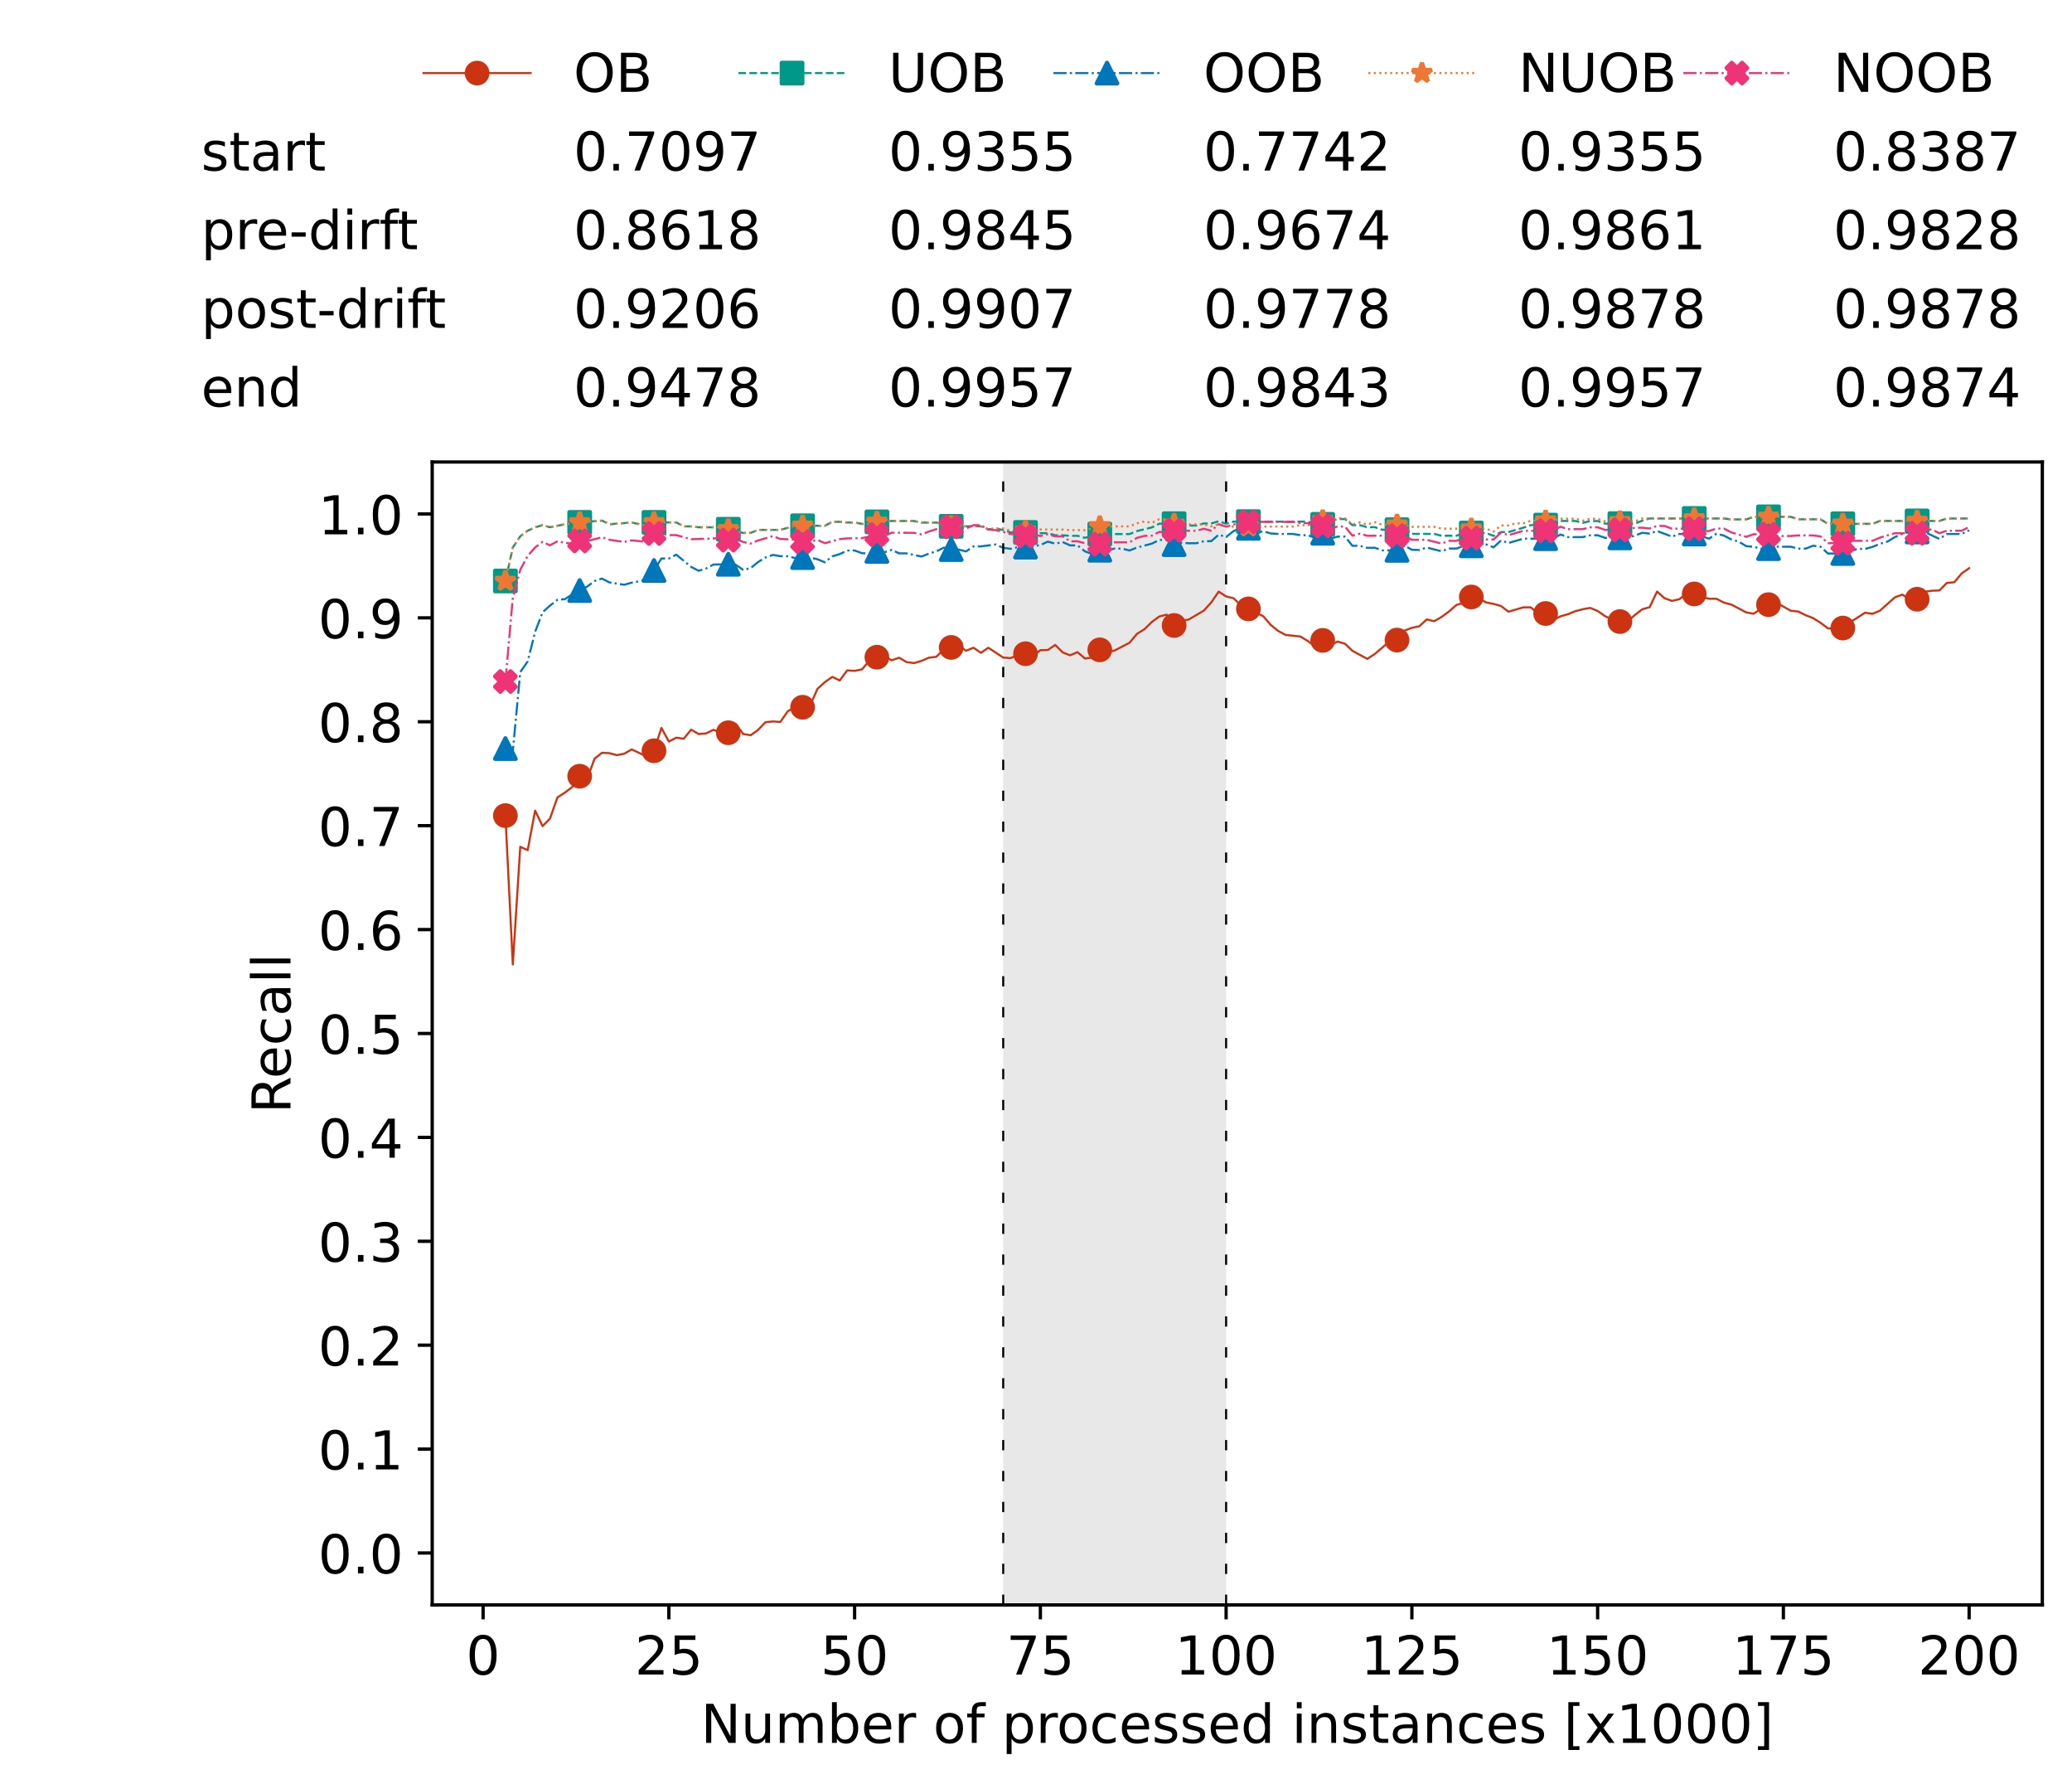 <?xml version="1.0" encoding="utf-8" standalone="no"?>
<!DOCTYPE svg PUBLIC "-//W3C//DTD SVG 1.1//EN"
  "http://www.w3.org/Graphics/SVG/1.1/DTD/svg11.dtd">
<!-- Created with matplotlib (https://matplotlib.org/) -->
<svg height="432.615pt" version="1.1" viewBox="0 0 502.65 432.615" width="502.65pt" xmlns="http://www.w3.org/2000/svg" xmlns:xlink="http://www.w3.org/1999/xlink">
 <defs>
  <style type="text/css">*{stroke-linecap:butt;stroke-linejoin:round;}</style>
 </defs>
 <g id="figure_1">
  <g id="patch_1">
   <path d="M 0 432.615 
L 502.65 432.615 
L 502.65 0 
L 0 0 
z
" style="fill:#ffffff;"/>
  </g>
  <g id="axes_1">
   <g id="patch_2">
    <path d="M 104.85 389.252 
L 495.45 389.252 
L 495.45 112.052 
L 104.85 112.052 
z
" style="fill:#ffffff;"/>
   </g>
   <g id="patch_3">
    <path clip-path="url(#p1ec2d7d58d)" d="M 297.446 389.252 
L 297.446 112.052 
L 243.372 112.052 
L 243.372 389.252 
z
" style="fill:#d3d3d3;opacity:0.5;"/>
   </g>
   <g id="matplotlib.axis_1">
    <g id="xtick_1">
     <g id="line2d_1">
      <defs>
       <path d="M 0 0 
L 0 3.5 
" id="m851d240cfd" style="stroke:#000000;stroke-width:0.8;"/>
      </defs>
      <g>
       <use style="stroke:#000000;stroke-width:0.8;" x="117.197" xlink:href="#m851d240cfd" y="389.252"/>
      </g>
     </g>
     <g id="text_1">
      <!-- 0 -->
      <g transform="translate(113.061 406.13)scale(0.13 -0.13)">
       <defs>
        <path d="M 31.781 66.406 
Q 24.172 66.406 20.328 58.906 
Q 16.5 51.422 16.5 36.375 
Q 16.5 21.391 20.328 13.891 
Q 24.172 6.391 31.781 6.391 
Q 39.453 6.391 43.281 13.891 
Q 47.125 21.391 47.125 36.375 
Q 47.125 51.422 43.281 58.906 
Q 39.453 66.406 31.781 66.406 
z
M 31.781 74.219 
Q 44.047 74.219 50.516 64.516 
Q 56.984 54.828 56.984 36.375 
Q 56.984 17.969 50.516 8.266 
Q 44.047 -1.422 31.781 -1.422 
Q 19.531 -1.422 13.062 8.266 
Q 6.594 17.969 6.594 36.375 
Q 6.594 54.828 13.062 64.516 
Q 19.531 74.219 31.781 74.219 
z
" id="DejaVuSans-48"/>
       </defs>
       <use xlink:href="#DejaVuSans-48"/>
      </g>
     </g>
    </g>
    <g id="xtick_2">
     <g id="line2d_2">
      <g>
       <use style="stroke:#000000;stroke-width:0.8;" x="162.259" xlink:href="#m851d240cfd" y="389.252"/>
      </g>
     </g>
     <g id="text_2">
      <!-- 25 -->
      <g transform="translate(153.988 406.13)scale(0.13 -0.13)">
       <defs>
        <path d="M 19.188 8.297 
L 53.609 8.297 
L 53.609 0 
L 7.328 0 
L 7.328 8.297 
Q 12.938 14.109 22.625 23.891 
Q 32.328 33.688 34.812 36.531 
Q 39.547 41.844 41.422 45.531 
Q 43.312 49.219 43.312 52.781 
Q 43.312 58.594 39.234 62.25 
Q 35.156 65.922 28.609 65.922 
Q 23.969 65.922 18.812 64.312 
Q 13.672 62.703 7.812 59.422 
L 7.812 69.391 
Q 13.766 71.781 18.938 73 
Q 24.125 74.219 28.422 74.219 
Q 39.75 74.219 46.484 68.547 
Q 53.219 62.891 53.219 53.422 
Q 53.219 48.922 51.531 44.891 
Q 49.859 40.875 45.406 35.406 
Q 44.188 33.984 37.641 27.219 
Q 31.109 20.453 19.188 8.297 
z
" id="DejaVuSans-50"/>
        <path d="M 10.797 72.906 
L 49.516 72.906 
L 49.516 64.594 
L 19.828 64.594 
L 19.828 46.734 
Q 21.969 47.469 24.109 47.828 
Q 26.266 48.188 28.422 48.188 
Q 40.625 48.188 47.75 41.5 
Q 54.891 34.812 54.891 23.391 
Q 54.891 11.625 47.562 5.094 
Q 40.234 -1.422 26.906 -1.422 
Q 22.312 -1.422 17.547 -0.641 
Q 12.797 0.141 7.719 1.703 
L 7.719 11.625 
Q 12.109 9.234 16.797 8.062 
Q 21.484 6.891 26.703 6.891 
Q 35.156 6.891 40.078 11.328 
Q 45.016 15.766 45.016 23.391 
Q 45.016 31 40.078 35.438 
Q 35.156 39.891 26.703 39.891 
Q 22.75 39.891 18.812 39.016 
Q 14.891 38.141 10.797 36.281 
z
" id="DejaVuSans-53"/>
       </defs>
       <use xlink:href="#DejaVuSans-50"/>
       <use x="63.623" xlink:href="#DejaVuSans-53"/>
      </g>
     </g>
    </g>
    <g id="xtick_3">
     <g id="line2d_3">
      <g>
       <use style="stroke:#000000;stroke-width:0.8;" x="207.322" xlink:href="#m851d240cfd" y="389.252"/>
      </g>
     </g>
     <g id="text_3">
      <!-- 50 -->
      <g transform="translate(199.05 406.13)scale(0.13 -0.13)">
       <use xlink:href="#DejaVuSans-53"/>
       <use x="63.623" xlink:href="#DejaVuSans-48"/>
      </g>
     </g>
    </g>
    <g id="xtick_4">
     <g id="line2d_4">
      <g>
       <use style="stroke:#000000;stroke-width:0.8;" x="252.384" xlink:href="#m851d240cfd" y="389.252"/>
      </g>
     </g>
     <g id="text_4">
      <!-- 75 -->
      <g transform="translate(244.113 406.13)scale(0.13 -0.13)">
       <defs>
        <path d="M 8.203 72.906 
L 55.078 72.906 
L 55.078 68.703 
L 28.609 0 
L 18.312 0 
L 43.219 64.594 
L 8.203 64.594 
z
" id="DejaVuSans-55"/>
       </defs>
       <use xlink:href="#DejaVuSans-55"/>
       <use x="63.623" xlink:href="#DejaVuSans-53"/>
      </g>
     </g>
    </g>
    <g id="xtick_5">
     <g id="line2d_5">
      <g>
       <use style="stroke:#000000;stroke-width:0.8;" x="297.446" xlink:href="#m851d240cfd" y="389.252"/>
      </g>
     </g>
     <g id="text_5">
      <!-- 100 -->
      <g transform="translate(285.039 406.13)scale(0.13 -0.13)">
       <defs>
        <path d="M 12.406 8.297 
L 28.516 8.297 
L 28.516 63.922 
L 10.984 60.406 
L 10.984 69.391 
L 28.422 72.906 
L 38.281 72.906 
L 38.281 8.297 
L 54.391 8.297 
L 54.391 0 
L 12.406 0 
z
" id="DejaVuSans-49"/>
       </defs>
       <use xlink:href="#DejaVuSans-49"/>
       <use x="63.623" xlink:href="#DejaVuSans-48"/>
       <use x="127.246" xlink:href="#DejaVuSans-48"/>
      </g>
     </g>
    </g>
    <g id="xtick_6">
     <g id="line2d_6">
      <g>
       <use style="stroke:#000000;stroke-width:0.8;" x="342.509" xlink:href="#m851d240cfd" y="389.252"/>
      </g>
     </g>
     <g id="text_6">
      <!-- 125 -->
      <g transform="translate(330.102 406.13)scale(0.13 -0.13)">
       <use xlink:href="#DejaVuSans-49"/>
       <use x="63.623" xlink:href="#DejaVuSans-50"/>
       <use x="127.246" xlink:href="#DejaVuSans-53"/>
      </g>
     </g>
    </g>
    <g id="xtick_7">
     <g id="line2d_7">
      <g>
       <use style="stroke:#000000;stroke-width:0.8;" x="387.571" xlink:href="#m851d240cfd" y="389.252"/>
      </g>
     </g>
     <g id="text_7">
      <!-- 150 -->
      <g transform="translate(375.164 406.13)scale(0.13 -0.13)">
       <use xlink:href="#DejaVuSans-49"/>
       <use x="63.623" xlink:href="#DejaVuSans-53"/>
       <use x="127.246" xlink:href="#DejaVuSans-48"/>
      </g>
     </g>
    </g>
    <g id="xtick_8">
     <g id="line2d_8">
      <g>
       <use style="stroke:#000000;stroke-width:0.8;" x="432.633" xlink:href="#m851d240cfd" y="389.252"/>
      </g>
     </g>
     <g id="text_8">
      <!-- 175 -->
      <g transform="translate(420.226 406.13)scale(0.13 -0.13)">
       <use xlink:href="#DejaVuSans-49"/>
       <use x="63.623" xlink:href="#DejaVuSans-55"/>
       <use x="127.246" xlink:href="#DejaVuSans-53"/>
      </g>
     </g>
    </g>
    <g id="xtick_9">
     <g id="line2d_9">
      <g>
       <use style="stroke:#000000;stroke-width:0.8;" x="477.695" xlink:href="#m851d240cfd" y="389.252"/>
      </g>
     </g>
     <g id="text_9">
      <!-- 200 -->
      <g transform="translate(465.289 406.13)scale(0.13 -0.13)">
       <use xlink:href="#DejaVuSans-50"/>
       <use x="63.623" xlink:href="#DejaVuSans-48"/>
       <use x="127.246" xlink:href="#DejaVuSans-48"/>
      </g>
     </g>
    </g>
    <g id="text_10">
     <!-- Number of processed instances [x1000] -->
     <g transform="translate(170.025 422.711)scale(0.13 -0.13)">
      <defs>
       <path d="M 9.812 72.906 
L 23.094 72.906 
L 55.422 11.922 
L 55.422 72.906 
L 64.984 72.906 
L 64.984 0 
L 51.703 0 
L 19.391 60.984 
L 19.391 0 
L 9.812 0 
z
" id="DejaVuSans-78"/>
       <path d="M 8.5 21.578 
L 8.5 54.688 
L 17.484 54.688 
L 17.484 21.922 
Q 17.484 14.156 20.5 10.266 
Q 23.531 6.391 29.594 6.391 
Q 36.859 6.391 41.078 11.031 
Q 45.312 15.672 45.312 23.688 
L 45.312 54.688 
L 54.297 54.688 
L 54.297 0 
L 45.312 0 
L 45.312 8.406 
Q 42.047 3.422 37.719 1 
Q 33.406 -1.422 27.688 -1.422 
Q 18.266 -1.422 13.375 4.438 
Q 8.5 10.297 8.5 21.578 
z
M 31.109 56 
z
" id="DejaVuSans-117"/>
       <path d="M 52 44.188 
Q 55.375 50.25 60.062 53.125 
Q 64.75 56 71.094 56 
Q 79.641 56 84.281 50.016 
Q 88.922 44.047 88.922 33.016 
L 88.922 0 
L 79.891 0 
L 79.891 32.719 
Q 79.891 40.578 77.094 44.375 
Q 74.312 48.188 68.609 48.188 
Q 61.625 48.188 57.562 43.547 
Q 53.516 38.922 53.516 30.906 
L 53.516 0 
L 44.484 0 
L 44.484 32.719 
Q 44.484 40.625 41.703 44.406 
Q 38.922 48.188 33.109 48.188 
Q 26.219 48.188 22.156 43.531 
Q 18.109 38.875 18.109 30.906 
L 18.109 0 
L 9.078 0 
L 9.078 54.688 
L 18.109 54.688 
L 18.109 46.188 
Q 21.188 51.219 25.484 53.609 
Q 29.781 56 35.688 56 
Q 41.656 56 45.828 52.969 
Q 50 49.953 52 44.188 
z
" id="DejaVuSans-109"/>
       <path d="M 48.688 27.297 
Q 48.688 37.203 44.609 42.844 
Q 40.531 48.484 33.406 48.484 
Q 26.266 48.484 22.188 42.844 
Q 18.109 37.203 18.109 27.297 
Q 18.109 17.391 22.188 11.75 
Q 26.266 6.109 33.406 6.109 
Q 40.531 6.109 44.609 11.75 
Q 48.688 17.391 48.688 27.297 
z
M 18.109 46.391 
Q 20.953 51.266 25.266 53.625 
Q 29.594 56 35.594 56 
Q 45.562 56 51.781 48.094 
Q 58.016 40.188 58.016 27.297 
Q 58.016 14.406 51.781 6.484 
Q 45.562 -1.422 35.594 -1.422 
Q 29.594 -1.422 25.266 0.953 
Q 20.953 3.328 18.109 8.203 
L 18.109 0 
L 9.078 0 
L 9.078 75.984 
L 18.109 75.984 
z
" id="DejaVuSans-98"/>
       <path d="M 56.203 29.594 
L 56.203 25.203 
L 14.891 25.203 
Q 15.484 15.922 20.484 11.062 
Q 25.484 6.203 34.422 6.203 
Q 39.594 6.203 44.453 7.469 
Q 49.312 8.734 54.109 11.281 
L 54.109 2.781 
Q 49.266 0.734 44.188 -0.344 
Q 39.109 -1.422 33.891 -1.422 
Q 20.797 -1.422 13.156 6.188 
Q 5.516 13.812 5.516 26.812 
Q 5.516 40.234 12.766 48.109 
Q 20.016 56 32.328 56 
Q 43.359 56 49.781 48.891 
Q 56.203 41.797 56.203 29.594 
z
M 47.219 32.234 
Q 47.125 39.594 43.094 43.984 
Q 39.062 48.391 32.422 48.391 
Q 24.906 48.391 20.391 44.141 
Q 15.875 39.891 15.188 32.172 
z
" id="DejaVuSans-101"/>
       <path d="M 41.109 46.297 
Q 39.594 47.172 37.812 47.578 
Q 36.031 48 33.891 48 
Q 26.266 48 22.188 43.047 
Q 18.109 38.094 18.109 28.812 
L 18.109 0 
L 9.078 0 
L 9.078 54.688 
L 18.109 54.688 
L 18.109 46.188 
Q 20.953 51.172 25.484 53.578 
Q 30.031 56 36.531 56 
Q 37.453 56 38.578 55.875 
Q 39.703 55.766 41.062 55.516 
z
" id="DejaVuSans-114"/>
       <path id="DejaVuSans-32"/>
       <path d="M 30.609 48.391 
Q 23.391 48.391 19.188 42.75 
Q 14.984 37.109 14.984 27.297 
Q 14.984 17.484 19.156 11.844 
Q 23.344 6.203 30.609 6.203 
Q 37.797 6.203 41.984 11.859 
Q 46.188 17.531 46.188 27.297 
Q 46.188 37.016 41.984 42.703 
Q 37.797 48.391 30.609 48.391 
z
M 30.609 56 
Q 42.328 56 49.016 48.375 
Q 55.719 40.766 55.719 27.297 
Q 55.719 13.875 49.016 6.219 
Q 42.328 -1.422 30.609 -1.422 
Q 18.844 -1.422 12.172 6.219 
Q 5.516 13.875 5.516 27.297 
Q 5.516 40.766 12.172 48.375 
Q 18.844 56 30.609 56 
z
" id="DejaVuSans-111"/>
       <path d="M 37.109 75.984 
L 37.109 68.5 
L 28.516 68.5 
Q 23.688 68.5 21.797 66.547 
Q 19.922 64.594 19.922 59.516 
L 19.922 54.688 
L 34.719 54.688 
L 34.719 47.703 
L 19.922 47.703 
L 19.922 0 
L 10.891 0 
L 10.891 47.703 
L 2.297 47.703 
L 2.297 54.688 
L 10.891 54.688 
L 10.891 58.5 
Q 10.891 67.625 15.141 71.797 
Q 19.391 75.984 28.609 75.984 
z
" id="DejaVuSans-102"/>
       <path d="M 18.109 8.203 
L 18.109 -20.797 
L 9.078 -20.797 
L 9.078 54.688 
L 18.109 54.688 
L 18.109 46.391 
Q 20.953 51.266 25.266 53.625 
Q 29.594 56 35.594 56 
Q 45.562 56 51.781 48.094 
Q 58.016 40.188 58.016 27.297 
Q 58.016 14.406 51.781 6.484 
Q 45.562 -1.422 35.594 -1.422 
Q 29.594 -1.422 25.266 0.953 
Q 20.953 3.328 18.109 8.203 
z
M 48.688 27.297 
Q 48.688 37.203 44.609 42.844 
Q 40.531 48.484 33.406 48.484 
Q 26.266 48.484 22.188 42.844 
Q 18.109 37.203 18.109 27.297 
Q 18.109 17.391 22.188 11.75 
Q 26.266 6.109 33.406 6.109 
Q 40.531 6.109 44.609 11.75 
Q 48.688 17.391 48.688 27.297 
z
" id="DejaVuSans-112"/>
       <path d="M 48.781 52.594 
L 48.781 44.188 
Q 44.969 46.297 41.141 47.344 
Q 37.312 48.391 33.406 48.391 
Q 24.656 48.391 19.812 42.844 
Q 14.984 37.312 14.984 27.297 
Q 14.984 17.281 19.812 11.734 
Q 24.656 6.203 33.406 6.203 
Q 37.312 6.203 41.141 7.25 
Q 44.969 8.297 48.781 10.406 
L 48.781 2.094 
Q 45.016 0.344 40.984 -0.531 
Q 36.969 -1.422 32.422 -1.422 
Q 20.062 -1.422 12.781 6.344 
Q 5.516 14.109 5.516 27.297 
Q 5.516 40.672 12.859 48.328 
Q 20.219 56 33.016 56 
Q 37.156 56 41.109 55.141 
Q 45.062 54.297 48.781 52.594 
z
" id="DejaVuSans-99"/>
       <path d="M 44.281 53.078 
L 44.281 44.578 
Q 40.484 46.531 36.375 47.5 
Q 32.281 48.484 27.875 48.484 
Q 21.188 48.484 17.844 46.438 
Q 14.5 44.391 14.5 40.281 
Q 14.5 37.156 16.891 35.375 
Q 19.281 33.594 26.516 31.984 
L 29.594 31.297 
Q 39.156 29.25 43.188 25.516 
Q 47.219 21.781 47.219 15.094 
Q 47.219 7.469 41.188 3.016 
Q 35.156 -1.422 24.609 -1.422 
Q 20.219 -1.422 15.453 -0.562 
Q 10.688 0.297 5.422 2 
L 5.422 11.281 
Q 10.406 8.688 15.234 7.391 
Q 20.062 6.109 24.812 6.109 
Q 31.156 6.109 34.562 8.281 
Q 37.984 10.453 37.984 14.406 
Q 37.984 18.062 35.516 20.016 
Q 33.062 21.969 24.703 23.781 
L 21.578 24.516 
Q 13.234 26.266 9.516 29.906 
Q 5.812 33.547 5.812 39.891 
Q 5.812 47.609 11.281 51.797 
Q 16.75 56 26.812 56 
Q 31.781 56 36.172 55.266 
Q 40.578 54.547 44.281 53.078 
z
" id="DejaVuSans-115"/>
       <path d="M 45.406 46.391 
L 45.406 75.984 
L 54.391 75.984 
L 54.391 0 
L 45.406 0 
L 45.406 8.203 
Q 42.578 3.328 38.25 0.953 
Q 33.938 -1.422 27.875 -1.422 
Q 17.969 -1.422 11.734 6.484 
Q 5.516 14.406 5.516 27.297 
Q 5.516 40.188 11.734 48.094 
Q 17.969 56 27.875 56 
Q 33.938 56 38.25 53.625 
Q 42.578 51.266 45.406 46.391 
z
M 14.797 27.297 
Q 14.797 17.391 18.875 11.75 
Q 22.953 6.109 30.078 6.109 
Q 37.203 6.109 41.297 11.75 
Q 45.406 17.391 45.406 27.297 
Q 45.406 37.203 41.297 42.844 
Q 37.203 48.484 30.078 48.484 
Q 22.953 48.484 18.875 42.844 
Q 14.797 37.203 14.797 27.297 
z
" id="DejaVuSans-100"/>
       <path d="M 9.422 54.688 
L 18.406 54.688 
L 18.406 0 
L 9.422 0 
z
M 9.422 75.984 
L 18.406 75.984 
L 18.406 64.594 
L 9.422 64.594 
z
" id="DejaVuSans-105"/>
       <path d="M 54.891 33.016 
L 54.891 0 
L 45.906 0 
L 45.906 32.719 
Q 45.906 40.484 42.875 44.328 
Q 39.844 48.188 33.797 48.188 
Q 26.516 48.188 22.312 43.547 
Q 18.109 38.922 18.109 30.906 
L 18.109 0 
L 9.078 0 
L 9.078 54.688 
L 18.109 54.688 
L 18.109 46.188 
Q 21.344 51.125 25.703 53.562 
Q 30.078 56 35.797 56 
Q 45.219 56 50.047 50.172 
Q 54.891 44.344 54.891 33.016 
z
" id="DejaVuSans-110"/>
       <path d="M 18.312 70.219 
L 18.312 54.688 
L 36.812 54.688 
L 36.812 47.703 
L 18.312 47.703 
L 18.312 18.016 
Q 18.312 11.328 20.141 9.422 
Q 21.969 7.516 27.594 7.516 
L 36.812 7.516 
L 36.812 0 
L 27.594 0 
Q 17.188 0 13.234 3.875 
Q 9.281 7.766 9.281 18.016 
L 9.281 47.703 
L 2.688 47.703 
L 2.688 54.688 
L 9.281 54.688 
L 9.281 70.219 
z
" id="DejaVuSans-116"/>
       <path d="M 34.281 27.484 
Q 23.391 27.484 19.188 25 
Q 14.984 22.516 14.984 16.5 
Q 14.984 11.719 18.141 8.906 
Q 21.297 6.109 26.703 6.109 
Q 34.188 6.109 38.703 11.406 
Q 43.219 16.703 43.219 25.484 
L 43.219 27.484 
z
M 52.203 31.203 
L 52.203 0 
L 43.219 0 
L 43.219 8.297 
Q 40.141 3.328 35.547 0.953 
Q 30.953 -1.422 24.312 -1.422 
Q 15.922 -1.422 10.953 3.297 
Q 6 8.016 6 15.922 
Q 6 25.141 12.172 29.828 
Q 18.359 34.516 30.609 34.516 
L 43.219 34.516 
L 43.219 35.406 
Q 43.219 41.609 39.141 45 
Q 35.062 48.391 27.688 48.391 
Q 23 48.391 18.547 47.266 
Q 14.109 46.141 10.016 43.891 
L 10.016 52.203 
Q 14.938 54.109 19.578 55.047 
Q 24.219 56 28.609 56 
Q 40.484 56 46.344 49.844 
Q 52.203 43.703 52.203 31.203 
z
" id="DejaVuSans-97"/>
       <path d="M 8.594 75.984 
L 29.297 75.984 
L 29.297 69 
L 17.578 69 
L 17.578 -6.203 
L 29.297 -6.203 
L 29.297 -13.188 
L 8.594 -13.188 
z
" id="DejaVuSans-91"/>
       <path d="M 54.891 54.688 
L 35.109 28.078 
L 55.906 0 
L 45.312 0 
L 29.391 21.484 
L 13.484 0 
L 2.875 0 
L 24.125 28.609 
L 4.688 54.688 
L 15.281 54.688 
L 29.781 35.203 
L 44.281 54.688 
z
" id="DejaVuSans-120"/>
       <path d="M 30.422 75.984 
L 30.422 -13.188 
L 9.719 -13.188 
L 9.719 -6.203 
L 21.391 -6.203 
L 21.391 69 
L 9.719 69 
L 9.719 75.984 
z
" id="DejaVuSans-93"/>
      </defs>
      <use xlink:href="#DejaVuSans-78"/>
      <use x="74.805" xlink:href="#DejaVuSans-117"/>
      <use x="138.184" xlink:href="#DejaVuSans-109"/>
      <use x="235.596" xlink:href="#DejaVuSans-98"/>
      <use x="299.072" xlink:href="#DejaVuSans-101"/>
      <use x="360.596" xlink:href="#DejaVuSans-114"/>
      <use x="401.709" xlink:href="#DejaVuSans-32"/>
      <use x="433.496" xlink:href="#DejaVuSans-111"/>
      <use x="494.678" xlink:href="#DejaVuSans-102"/>
      <use x="529.883" xlink:href="#DejaVuSans-32"/>
      <use x="561.67" xlink:href="#DejaVuSans-112"/>
      <use x="625.146" xlink:href="#DejaVuSans-114"/>
      <use x="664.01" xlink:href="#DejaVuSans-111"/>
      <use x="725.191" xlink:href="#DejaVuSans-99"/>
      <use x="780.172" xlink:href="#DejaVuSans-101"/>
      <use x="841.695" xlink:href="#DejaVuSans-115"/>
      <use x="893.795" xlink:href="#DejaVuSans-115"/>
      <use x="945.895" xlink:href="#DejaVuSans-101"/>
      <use x="1007.418" xlink:href="#DejaVuSans-100"/>
      <use x="1070.895" xlink:href="#DejaVuSans-32"/>
      <use x="1102.682" xlink:href="#DejaVuSans-105"/>
      <use x="1130.465" xlink:href="#DejaVuSans-110"/>
      <use x="1193.844" xlink:href="#DejaVuSans-115"/>
      <use x="1245.943" xlink:href="#DejaVuSans-116"/>
      <use x="1285.152" xlink:href="#DejaVuSans-97"/>
      <use x="1346.432" xlink:href="#DejaVuSans-110"/>
      <use x="1409.811" xlink:href="#DejaVuSans-99"/>
      <use x="1464.791" xlink:href="#DejaVuSans-101"/>
      <use x="1526.314" xlink:href="#DejaVuSans-115"/>
      <use x="1578.414" xlink:href="#DejaVuSans-32"/>
      <use x="1610.201" xlink:href="#DejaVuSans-91"/>
      <use x="1649.215" xlink:href="#DejaVuSans-120"/>
      <use x="1708.395" xlink:href="#DejaVuSans-49"/>
      <use x="1772.018" xlink:href="#DejaVuSans-48"/>
      <use x="1835.641" xlink:href="#DejaVuSans-48"/>
      <use x="1899.264" xlink:href="#DejaVuSans-48"/>
      <use x="1962.887" xlink:href="#DejaVuSans-93"/>
     </g>
    </g>
   </g>
   <g id="matplotlib.axis_2">
    <g id="ytick_1">
     <g id="line2d_10">
      <defs>
       <path d="M 0 0 
L -3.5 0 
" id="md986a1a469" style="stroke:#000000;stroke-width:0.8;"/>
      </defs>
      <g>
       <use style="stroke:#000000;stroke-width:0.8;" x="104.85" xlink:href="#md986a1a469" y="376.652"/>
      </g>
     </g>
     <g id="text_11">
      <!-- 0.0 -->
      <g transform="translate(77.176 381.591)scale(0.13 -0.13)">
       <defs>
        <path d="M 10.688 12.406 
L 21 12.406 
L 21 0 
L 10.688 0 
z
" id="DejaVuSans-46"/>
       </defs>
       <use xlink:href="#DejaVuSans-48"/>
       <use x="63.623" xlink:href="#DejaVuSans-46"/>
       <use x="95.41" xlink:href="#DejaVuSans-48"/>
      </g>
     </g>
    </g>
    <g id="ytick_2">
     <g id="line2d_11">
      <g>
       <use style="stroke:#000000;stroke-width:0.8;" x="104.85" xlink:href="#md986a1a469" y="351.452"/>
      </g>
     </g>
     <g id="text_12">
      <!-- 0.1 -->
      <g transform="translate(77.176 356.391)scale(0.13 -0.13)">
       <use xlink:href="#DejaVuSans-48"/>
       <use x="63.623" xlink:href="#DejaVuSans-46"/>
       <use x="95.41" xlink:href="#DejaVuSans-49"/>
      </g>
     </g>
    </g>
    <g id="ytick_3">
     <g id="line2d_12">
      <g>
       <use style="stroke:#000000;stroke-width:0.8;" x="104.85" xlink:href="#md986a1a469" y="326.252"/>
      </g>
     </g>
     <g id="text_13">
      <!-- 0.2 -->
      <g transform="translate(77.176 331.191)scale(0.13 -0.13)">
       <use xlink:href="#DejaVuSans-48"/>
       <use x="63.623" xlink:href="#DejaVuSans-46"/>
       <use x="95.41" xlink:href="#DejaVuSans-50"/>
      </g>
     </g>
    </g>
    <g id="ytick_4">
     <g id="line2d_13">
      <g>
       <use style="stroke:#000000;stroke-width:0.8;" x="104.85" xlink:href="#md986a1a469" y="301.052"/>
      </g>
     </g>
     <g id="text_14">
      <!-- 0.3 -->
      <g transform="translate(77.176 305.991)scale(0.13 -0.13)">
       <defs>
        <path d="M 40.578 39.312 
Q 47.656 37.797 51.625 33 
Q 55.609 28.219 55.609 21.188 
Q 55.609 10.406 48.188 4.484 
Q 40.766 -1.422 27.094 -1.422 
Q 22.516 -1.422 17.656 -0.516 
Q 12.797 0.391 7.625 2.203 
L 7.625 11.719 
Q 11.719 9.328 16.594 8.109 
Q 21.484 6.891 26.812 6.891 
Q 36.078 6.891 40.938 10.547 
Q 45.797 14.203 45.797 21.188 
Q 45.797 27.641 41.281 31.266 
Q 36.766 34.906 28.719 34.906 
L 20.219 34.906 
L 20.219 43.016 
L 29.109 43.016 
Q 36.375 43.016 40.234 45.922 
Q 44.094 48.828 44.094 54.297 
Q 44.094 59.906 40.109 62.906 
Q 36.141 65.922 28.719 65.922 
Q 24.656 65.922 20.016 65.031 
Q 15.375 64.156 9.812 62.312 
L 9.812 71.094 
Q 15.438 72.656 20.344 73.438 
Q 25.25 74.219 29.594 74.219 
Q 40.828 74.219 47.359 69.109 
Q 53.906 64.016 53.906 55.328 
Q 53.906 49.266 50.438 45.094 
Q 46.969 40.922 40.578 39.312 
z
" id="DejaVuSans-51"/>
       </defs>
       <use xlink:href="#DejaVuSans-48"/>
       <use x="63.623" xlink:href="#DejaVuSans-46"/>
       <use x="95.41" xlink:href="#DejaVuSans-51"/>
      </g>
     </g>
    </g>
    <g id="ytick_5">
     <g id="line2d_14">
      <g>
       <use style="stroke:#000000;stroke-width:0.8;" x="104.85" xlink:href="#md986a1a469" y="275.852"/>
      </g>
     </g>
     <g id="text_15">
      <!-- 0.4 -->
      <g transform="translate(77.176 280.791)scale(0.13 -0.13)">
       <defs>
        <path d="M 37.797 64.312 
L 12.891 25.391 
L 37.797 25.391 
z
M 35.203 72.906 
L 47.609 72.906 
L 47.609 25.391 
L 58.016 25.391 
L 58.016 17.188 
L 47.609 17.188 
L 47.609 0 
L 37.797 0 
L 37.797 17.188 
L 4.891 17.188 
L 4.891 26.703 
z
" id="DejaVuSans-52"/>
       </defs>
       <use xlink:href="#DejaVuSans-48"/>
       <use x="63.623" xlink:href="#DejaVuSans-46"/>
       <use x="95.41" xlink:href="#DejaVuSans-52"/>
      </g>
     </g>
    </g>
    <g id="ytick_6">
     <g id="line2d_15">
      <g>
       <use style="stroke:#000000;stroke-width:0.8;" x="104.85" xlink:href="#md986a1a469" y="250.652"/>
      </g>
     </g>
     <g id="text_16">
      <!-- 0.5 -->
      <g transform="translate(77.176 255.591)scale(0.13 -0.13)">
       <use xlink:href="#DejaVuSans-48"/>
       <use x="63.623" xlink:href="#DejaVuSans-46"/>
       <use x="95.41" xlink:href="#DejaVuSans-53"/>
      </g>
     </g>
    </g>
    <g id="ytick_7">
     <g id="line2d_16">
      <g>
       <use style="stroke:#000000;stroke-width:0.8;" x="104.85" xlink:href="#md986a1a469" y="225.452"/>
      </g>
     </g>
     <g id="text_17">
      <!-- 0.6 -->
      <g transform="translate(77.176 230.391)scale(0.13 -0.13)">
       <defs>
        <path d="M 33.016 40.375 
Q 26.375 40.375 22.484 35.828 
Q 18.609 31.297 18.609 23.391 
Q 18.609 15.531 22.484 10.953 
Q 26.375 6.391 33.016 6.391 
Q 39.656 6.391 43.531 10.953 
Q 47.406 15.531 47.406 23.391 
Q 47.406 31.297 43.531 35.828 
Q 39.656 40.375 33.016 40.375 
z
M 52.594 71.297 
L 52.594 62.312 
Q 48.875 64.062 45.094 64.984 
Q 41.312 65.922 37.594 65.922 
Q 27.828 65.922 22.672 59.328 
Q 17.531 52.734 16.797 39.406 
Q 19.672 43.656 24.016 45.922 
Q 28.375 48.188 33.594 48.188 
Q 44.578 48.188 50.953 41.516 
Q 57.328 34.859 57.328 23.391 
Q 57.328 12.156 50.688 5.359 
Q 44.047 -1.422 33.016 -1.422 
Q 20.359 -1.422 13.672 8.266 
Q 6.984 17.969 6.984 36.375 
Q 6.984 53.656 15.188 63.938 
Q 23.391 74.219 37.203 74.219 
Q 40.922 74.219 44.703 73.484 
Q 48.484 72.75 52.594 71.297 
z
" id="DejaVuSans-54"/>
       </defs>
       <use xlink:href="#DejaVuSans-48"/>
       <use x="63.623" xlink:href="#DejaVuSans-46"/>
       <use x="95.41" xlink:href="#DejaVuSans-54"/>
      </g>
     </g>
    </g>
    <g id="ytick_8">
     <g id="line2d_17">
      <g>
       <use style="stroke:#000000;stroke-width:0.8;" x="104.85" xlink:href="#md986a1a469" y="200.252"/>
      </g>
     </g>
     <g id="text_18">
      <!-- 0.7 -->
      <g transform="translate(77.176 205.191)scale(0.13 -0.13)">
       <use xlink:href="#DejaVuSans-48"/>
       <use x="63.623" xlink:href="#DejaVuSans-46"/>
       <use x="95.41" xlink:href="#DejaVuSans-55"/>
      </g>
     </g>
    </g>
    <g id="ytick_9">
     <g id="line2d_18">
      <g>
       <use style="stroke:#000000;stroke-width:0.8;" x="104.85" xlink:href="#md986a1a469" y="175.052"/>
      </g>
     </g>
     <g id="text_19">
      <!-- 0.8 -->
      <g transform="translate(77.176 179.991)scale(0.13 -0.13)">
       <defs>
        <path d="M 31.781 34.625 
Q 24.75 34.625 20.719 30.859 
Q 16.703 27.094 16.703 20.516 
Q 16.703 13.922 20.719 10.156 
Q 24.75 6.391 31.781 6.391 
Q 38.812 6.391 42.859 10.172 
Q 46.922 13.969 46.922 20.516 
Q 46.922 27.094 42.891 30.859 
Q 38.875 34.625 31.781 34.625 
z
M 21.922 38.812 
Q 15.578 40.375 12.031 44.719 
Q 8.5 49.078 8.5 55.328 
Q 8.5 64.062 14.719 69.141 
Q 20.953 74.219 31.781 74.219 
Q 42.672 74.219 48.875 69.141 
Q 55.078 64.062 55.078 55.328 
Q 55.078 49.078 51.531 44.719 
Q 48 40.375 41.703 38.812 
Q 48.828 37.156 52.797 32.312 
Q 56.781 27.484 56.781 20.516 
Q 56.781 9.906 50.312 4.234 
Q 43.844 -1.422 31.781 -1.422 
Q 19.734 -1.422 13.25 4.234 
Q 6.781 9.906 6.781 20.516 
Q 6.781 27.484 10.781 32.312 
Q 14.797 37.156 21.922 38.812 
z
M 18.312 54.391 
Q 18.312 48.734 21.844 45.562 
Q 25.391 42.391 31.781 42.391 
Q 38.141 42.391 41.719 45.562 
Q 45.312 48.734 45.312 54.391 
Q 45.312 60.062 41.719 63.234 
Q 38.141 66.406 31.781 66.406 
Q 25.391 66.406 21.844 63.234 
Q 18.312 60.062 18.312 54.391 
z
" id="DejaVuSans-56"/>
       </defs>
       <use xlink:href="#DejaVuSans-48"/>
       <use x="63.623" xlink:href="#DejaVuSans-46"/>
       <use x="95.41" xlink:href="#DejaVuSans-56"/>
      </g>
     </g>
    </g>
    <g id="ytick_10">
     <g id="line2d_19">
      <g>
       <use style="stroke:#000000;stroke-width:0.8;" x="104.85" xlink:href="#md986a1a469" y="149.852"/>
      </g>
     </g>
     <g id="text_20">
      <!-- 0.9 -->
      <g transform="translate(77.176 154.791)scale(0.13 -0.13)">
       <defs>
        <path d="M 10.984 1.516 
L 10.984 10.5 
Q 14.703 8.734 18.5 7.812 
Q 22.312 6.891 25.984 6.891 
Q 35.75 6.891 40.891 13.453 
Q 46.047 20.016 46.781 33.406 
Q 43.953 29.203 39.594 26.953 
Q 35.25 24.703 29.984 24.703 
Q 19.047 24.703 12.672 31.312 
Q 6.297 37.938 6.297 49.422 
Q 6.297 60.641 12.938 67.422 
Q 19.578 74.219 30.609 74.219 
Q 43.266 74.219 49.922 64.516 
Q 56.594 54.828 56.594 36.375 
Q 56.594 19.141 48.406 8.859 
Q 40.234 -1.422 26.422 -1.422 
Q 22.703 -1.422 18.891 -0.688 
Q 15.094 0.047 10.984 1.516 
z
M 30.609 32.422 
Q 37.25 32.422 41.125 36.953 
Q 45.016 41.5 45.016 49.422 
Q 45.016 57.281 41.125 61.844 
Q 37.25 66.406 30.609 66.406 
Q 23.969 66.406 20.094 61.844 
Q 16.219 57.281 16.219 49.422 
Q 16.219 41.5 20.094 36.953 
Q 23.969 32.422 30.609 32.422 
z
" id="DejaVuSans-57"/>
       </defs>
       <use xlink:href="#DejaVuSans-48"/>
       <use x="63.623" xlink:href="#DejaVuSans-46"/>
       <use x="95.41" xlink:href="#DejaVuSans-57"/>
      </g>
     </g>
    </g>
    <g id="ytick_11">
     <g id="line2d_20">
      <g>
       <use style="stroke:#000000;stroke-width:0.8;" x="104.85" xlink:href="#md986a1a469" y="124.652"/>
      </g>
     </g>
     <g id="text_21">
      <!-- 1.0 -->
      <g transform="translate(77.176 129.591)scale(0.13 -0.13)">
       <use xlink:href="#DejaVuSans-49"/>
       <use x="63.623" xlink:href="#DejaVuSans-46"/>
       <use x="95.41" xlink:href="#DejaVuSans-48"/>
      </g>
     </g>
    </g>
    <g id="text_22">
     <!-- Recall -->
     <g transform="translate(70.472 270.044)rotate(-90)scale(0.13 -0.13)">
      <defs>
       <path d="M 44.391 34.188 
Q 47.562 33.109 50.562 29.594 
Q 53.562 26.078 56.594 19.922 
L 66.609 0 
L 56 0 
L 46.688 18.703 
Q 43.062 26.031 39.672 28.422 
Q 36.281 30.812 30.422 30.812 
L 19.672 30.812 
L 19.672 0 
L 9.812 0 
L 9.812 72.906 
L 32.078 72.906 
Q 44.578 72.906 50.734 67.672 
Q 56.891 62.453 56.891 51.906 
Q 56.891 45.016 53.688 40.469 
Q 50.484 35.938 44.391 34.188 
z
M 19.672 64.797 
L 19.672 38.922 
L 32.078 38.922 
Q 39.203 38.922 42.844 42.219 
Q 46.484 45.516 46.484 51.906 
Q 46.484 58.297 42.844 61.547 
Q 39.203 64.797 32.078 64.797 
z
" id="DejaVuSans-82"/>
       <path d="M 9.422 75.984 
L 18.406 75.984 
L 18.406 0 
L 9.422 0 
z
" id="DejaVuSans-108"/>
      </defs>
      <use xlink:href="#DejaVuSans-82"/>
      <use x="64.982" xlink:href="#DejaVuSans-101"/>
      <use x="126.506" xlink:href="#DejaVuSans-99"/>
      <use x="181.486" xlink:href="#DejaVuSans-97"/>
      <use x="242.766" xlink:href="#DejaVuSans-108"/>
      <use x="270.549" xlink:href="#DejaVuSans-108"/>
     </g>
    </g>
   </g>
   <g id="line2d_21"/>
   <g id="line2d_22"/>
   <g id="line2d_23"/>
   <g id="line2d_24"/>
   <g id="line2d_25"/>
   <g id="line2d_26">
    <path clip-path="url(#p1ec2d7d58d)" d="M 122.605 197.813 
L 124.407 233.925 
L 126.21 205.375 
L 128.012 206.195 
L 129.815 196.606 
L 131.617 200.364 
L 133.419 198.548 
L 135.222 193.419 
L 137.024 192.24 
L 138.827 190.881 
L 140.629 188.254 
L 142.432 188.954 
L 144.234 184.008 
L 146.037 182.581 
L 147.839 182.672 
L 149.642 183.154 
L 151.444 182.801 
L 153.247 181.758 
L 156.852 183.456 
L 158.654 182.089 
L 160.457 176.557 
L 162.259 179.847 
L 164.062 178.914 
L 165.864 179.172 
L 167.667 176.967 
L 169.469 178.017 
L 171.272 177.886 
L 173.074 177.01 
L 174.877 177.645 
L 176.679 177.717 
L 178.482 175.571 
L 180.284 178.01 
L 182.087 178.332 
L 183.889 177.047 
L 185.692 175.16 
L 187.494 174.974 
L 189.297 175.105 
L 191.099 172.526 
L 192.902 171.493 
L 194.704 171.535 
L 196.507 171.147 
L 198.309 167.07 
L 200.112 165.429 
L 201.914 164.172 
L 203.717 165.044 
L 205.519 162.594 
L 207.322 162.708 
L 209.124 162.333 
L 210.927 160.217 
L 212.729 159.391 
L 214.532 159.337 
L 216.334 160.129 
L 218.137 159.518 
L 219.939 160.594 
L 221.742 160.82 
L 223.544 160.29 
L 225.347 159.517 
L 227.149 159.29 
L 228.952 157.49 
L 232.557 156.542 
L 234.359 157.829 
L 236.162 157.103 
L 237.964 158.331 
L 239.767 157.099 
L 243.372 159.476 
L 245.174 159.618 
L 246.976 158.848 
L 248.779 158.549 
L 250.581 159.016 
L 252.384 157.694 
L 254.186 157.658 
L 255.989 156.414 
L 257.791 158.224 
L 259.594 158.94 
L 261.396 158.162 
L 263.199 159.716 
L 265.001 159.479 
L 266.804 157.612 
L 268.606 158.143 
L 270.409 157.767 
L 274.014 155.891 
L 275.816 153.731 
L 277.619 152.623 
L 279.421 150.858 
L 281.224 149.525 
L 283.026 149.075 
L 284.829 151.698 
L 286.631 150.619 
L 288.434 150.222 
L 292.039 148.096 
L 293.841 146.113 
L 295.644 143.488 
L 297.446 144.658 
L 299.249 145.099 
L 301.051 146.836 
L 306.459 149.455 
L 308.261 151.555 
L 310.064 153.021 
L 311.866 153.99 
L 315.471 154.375 
L 317.274 155.484 
L 319.076 156.81 
L 320.879 155.312 
L 322.681 156.514 
L 324.484 155.602 
L 326.286 156.127 
L 328.089 157.846 
L 331.694 159.801 
L 333.496 158.63 
L 337.101 155.56 
L 338.904 155.245 
L 340.706 152.954 
L 342.509 152.275 
L 344.311 151.893 
L 346.114 150.234 
L 347.916 150.665 
L 349.719 149.626 
L 351.521 148.3 
L 353.324 146.725 
L 355.126 146.186 
L 356.928 144.796 
L 358.731 145.14 
L 360.533 146.115 
L 362.336 146.465 
L 364.138 146.98 
L 365.941 148.36 
L 369.546 147.308 
L 371.348 147.308 
L 373.151 148.775 
L 374.953 148.798 
L 376.756 150.373 
L 378.558 149.491 
L 380.361 148.973 
L 382.163 148.231 
L 383.966 147.765 
L 385.768 147.437 
L 387.571 148.179 
L 389.373 149.439 
L 391.176 150.295 
L 392.978 150.755 
L 394.781 150.755 
L 396.583 149.18 
L 398.386 147.78 
L 400.188 147.264 
L 401.991 143.484 
L 403.793 145.08 
L 405.596 145.743 
L 407.398 145.323 
L 409.201 143.931 
L 411.003 144.047 
L 412.806 144.763 
L 414.608 145.228 
L 416.411 145.228 
L 418.213 146.162 
L 420.016 146.628 
L 423.621 148.533 
L 425.423 148.848 
L 427.226 147.654 
L 429.028 146.646 
L 430.831 146.113 
L 434.436 148.132 
L 436.238 148.309 
L 438.041 149.209 
L 439.843 149.909 
L 441.646 151.046 
L 443.448 152.397 
L 445.251 152.485 
L 447.053 152.325 
L 448.856 150.903 
L 452.461 148.608 
L 454.263 148.874 
L 456.066 148.104 
L 459.671 144.886 
L 461.473 144.211 
L 463.276 145.336 
L 465.078 145.336 
L 466.881 143.536 
L 468.683 143.273 
L 470.485 143.204 
L 472.288 141.377 
L 474.09 141.218 
L 475.893 139.081 
L 477.695 137.806 
L 477.695 137.806 
" style="fill:none;stroke:#cc3311;stroke-linecap:square;stroke-width:0.5;"/>
    <defs>
     <path d="M 0 2.5 
C 0.663 2.5 1.299 2.237 1.768 1.768 
C 2.237 1.299 2.5 0.663 2.5 0 
C 2.5 -0.663 2.237 -1.299 1.768 -1.768 
C 1.299 -2.237 0.663 -2.5 0 -2.5 
C -0.663 -2.5 -1.299 -2.237 -1.768 -1.768 
C -2.237 -1.299 -2.5 -0.663 -2.5 0 
C -2.5 0.663 -2.237 1.299 -1.768 1.768 
C -1.299 2.237 -0.663 2.5 0 2.5 
z
" id="mcfbee59092" style="stroke:#cc3311;"/>
    </defs>
    <g clip-path="url(#p1ec2d7d58d)">
     <use style="fill:#cc3311;stroke:#cc3311;" x="122.605" xlink:href="#mcfbee59092" y="197.813"/>
     <use style="fill:#cc3311;stroke:#cc3311;" x="140.629" xlink:href="#mcfbee59092" y="188.254"/>
     <use style="fill:#cc3311;stroke:#cc3311;" x="158.654" xlink:href="#mcfbee59092" y="182.089"/>
     <use style="fill:#cc3311;stroke:#cc3311;" x="176.679" xlink:href="#mcfbee59092" y="177.717"/>
     <use style="fill:#cc3311;stroke:#cc3311;" x="194.704" xlink:href="#mcfbee59092" y="171.535"/>
     <use style="fill:#cc3311;stroke:#cc3311;" x="212.729" xlink:href="#mcfbee59092" y="159.391"/>
     <use style="fill:#cc3311;stroke:#cc3311;" x="230.754" xlink:href="#mcfbee59092" y="157.023"/>
     <use style="fill:#cc3311;stroke:#cc3311;" x="248.779" xlink:href="#mcfbee59092" y="158.549"/>
     <use style="fill:#cc3311;stroke:#cc3311;" x="266.804" xlink:href="#mcfbee59092" y="157.612"/>
     <use style="fill:#cc3311;stroke:#cc3311;" x="284.829" xlink:href="#mcfbee59092" y="151.698"/>
     <use style="fill:#cc3311;stroke:#cc3311;" x="302.854" xlink:href="#mcfbee59092" y="147.676"/>
     <use style="fill:#cc3311;stroke:#cc3311;" x="320.879" xlink:href="#mcfbee59092" y="155.312"/>
     <use style="fill:#cc3311;stroke:#cc3311;" x="338.904" xlink:href="#mcfbee59092" y="155.245"/>
     <use style="fill:#cc3311;stroke:#cc3311;" x="356.928" xlink:href="#mcfbee59092" y="144.796"/>
     <use style="fill:#cc3311;stroke:#cc3311;" x="374.953" xlink:href="#mcfbee59092" y="148.798"/>
     <use style="fill:#cc3311;stroke:#cc3311;" x="392.978" xlink:href="#mcfbee59092" y="150.755"/>
     <use style="fill:#cc3311;stroke:#cc3311;" x="411.003" xlink:href="#mcfbee59092" y="144.047"/>
     <use style="fill:#cc3311;stroke:#cc3311;" x="429.028" xlink:href="#mcfbee59092" y="146.646"/>
     <use style="fill:#cc3311;stroke:#cc3311;" x="447.053" xlink:href="#mcfbee59092" y="152.325"/>
     <use style="fill:#cc3311;stroke:#cc3311;" x="465.078" xlink:href="#mcfbee59092" y="145.336"/>
    </g>
   </g>
   <g id="line2d_27"/>
   <g id="line2d_28"/>
   <g id="line2d_29"/>
   <g id="line2d_30"/>
   <g id="line2d_31">
    <path clip-path="url(#p1ec2d7d58d)" d="M 122.605 140.91 
L 124.407 132.781 
L 126.21 130.071 
L 128.012 128.716 
L 129.815 127.903 
L 131.617 127.361 
L 133.419 127.874 
L 137.024 127.158 
L 140.629 126.703 
L 146.037 126.263 
L 147.839 127.144 
L 153.247 126.729 
L 156.852 127.513 
L 158.654 126.7 
L 164.062 126.7 
L 165.864 127.669 
L 167.667 127.669 
L 169.469 127.879 
L 174.877 127.879 
L 180.284 129.255 
L 182.087 129.255 
L 183.889 128.513 
L 189.297 128.513 
L 192.902 127.522 
L 200.112 127.522 
L 201.914 126.552 
L 203.717 126.552 
L 205.519 126.727 
L 207.322 126.727 
L 209.124 127.059 
L 210.927 127.059 
L 212.729 126.574 
L 216.334 126.356 
L 221.742 126.356 
L 223.544 126.738 
L 227.149 126.738 
L 230.754 127.655 
L 237.964 127.655 
L 239.767 128.375 
L 241.569 128.16 
L 243.372 128.566 
L 245.174 129.134 
L 248.779 129.134 
L 252.384 129.31 
L 254.186 129.31 
L 255.989 129.814 
L 257.791 129.814 
L 259.594 129.957 
L 261.396 129.957 
L 263.199 130.442 
L 266.804 129.525 
L 274.014 129.525 
L 275.816 128.805 
L 279.421 127.914 
L 281.224 127.014 
L 284.829 127.014 
L 286.631 127.335 
L 288.434 127.457 
L 290.236 127.457 
L 292.039 126.953 
L 293.841 126.953 
L 295.644 126.428 
L 297.446 127.001 
L 299.249 126.516 
L 317.274 126.516 
L 319.076 127.179 
L 320.879 127.179 
L 322.681 126.392 
L 324.484 125.888 
L 326.286 125.888 
L 328.089 127.37 
L 329.891 127.37 
L 331.694 127.874 
L 333.496 127.849 
L 335.299 128.479 
L 340.706 128.479 
L 342.509 129.487 
L 347.916 129.487 
L 349.719 129.937 
L 353.324 129.937 
L 355.126 129.274 
L 360.533 129.274 
L 362.336 129.974 
L 364.138 129.039 
L 365.941 129.039 
L 369.546 127.988 
L 371.348 127.358 
L 376.756 127.358 
L 378.558 126.35 
L 382.163 126.35 
L 383.966 126.816 
L 385.768 126.366 
L 387.571 126.366 
L 389.373 126.996 
L 396.583 126.996 
L 398.386 126.296 
L 400.188 125.748 
L 418.213 125.748 
L 420.016 125.982 
L 423.621 125.982 
L 425.423 125.352 
L 434.436 125.352 
L 436.238 125.952 
L 441.646 125.952 
L 443.448 127.047 
L 454.263 127.047 
L 456.066 126.347 
L 470.485 126.347 
L 472.288 125.747 
L 477.695 125.747 
L 477.695 125.747 
" style="fill:none;stroke:#009988;stroke-dasharray:1.85,0.8;stroke-dashoffset:0;stroke-width:0.5;"/>
    <defs>
     <path d="M -2.5 2.5 
L 2.5 2.5 
L 2.5 -2.5 
L -2.5 -2.5 
z
" id="me15ed34941" style="stroke:#009988;stroke-linejoin:miter;"/>
    </defs>
    <g clip-path="url(#p1ec2d7d58d)">
     <use style="fill:#009988;stroke:#009988;stroke-linejoin:miter;" x="122.605" xlink:href="#me15ed34941" y="140.91"/>
     <use style="fill:#009988;stroke:#009988;stroke-linejoin:miter;" x="140.629" xlink:href="#me15ed34941" y="126.703"/>
     <use style="fill:#009988;stroke:#009988;stroke-linejoin:miter;" x="158.654" xlink:href="#me15ed34941" y="126.7"/>
     <use style="fill:#009988;stroke:#009988;stroke-linejoin:miter;" x="176.679" xlink:href="#me15ed34941" y="128.364"/>
     <use style="fill:#009988;stroke:#009988;stroke-linejoin:miter;" x="194.704" xlink:href="#me15ed34941" y="127.522"/>
     <use style="fill:#009988;stroke:#009988;stroke-linejoin:miter;" x="212.729" xlink:href="#me15ed34941" y="126.574"/>
     <use style="fill:#009988;stroke:#009988;stroke-linejoin:miter;" x="230.754" xlink:href="#me15ed34941" y="127.655"/>
     <use style="fill:#009988;stroke:#009988;stroke-linejoin:miter;" x="248.779" xlink:href="#me15ed34941" y="129.134"/>
     <use style="fill:#009988;stroke:#009988;stroke-linejoin:miter;" x="266.804" xlink:href="#me15ed34941" y="129.525"/>
     <use style="fill:#009988;stroke:#009988;stroke-linejoin:miter;" x="284.829" xlink:href="#me15ed34941" y="127.014"/>
     <use style="fill:#009988;stroke:#009988;stroke-linejoin:miter;" x="302.854" xlink:href="#me15ed34941" y="126.516"/>
     <use style="fill:#009988;stroke:#009988;stroke-linejoin:miter;" x="320.879" xlink:href="#me15ed34941" y="127.179"/>
     <use style="fill:#009988;stroke:#009988;stroke-linejoin:miter;" x="338.904" xlink:href="#me15ed34941" y="128.479"/>
     <use style="fill:#009988;stroke:#009988;stroke-linejoin:miter;" x="356.928" xlink:href="#me15ed34941" y="129.274"/>
     <use style="fill:#009988;stroke:#009988;stroke-linejoin:miter;" x="374.953" xlink:href="#me15ed34941" y="127.358"/>
     <use style="fill:#009988;stroke:#009988;stroke-linejoin:miter;" x="392.978" xlink:href="#me15ed34941" y="126.996"/>
     <use style="fill:#009988;stroke:#009988;stroke-linejoin:miter;" x="411.003" xlink:href="#me15ed34941" y="125.748"/>
     <use style="fill:#009988;stroke:#009988;stroke-linejoin:miter;" x="429.028" xlink:href="#me15ed34941" y="125.352"/>
     <use style="fill:#009988;stroke:#009988;stroke-linejoin:miter;" x="447.053" xlink:href="#me15ed34941" y="127.047"/>
     <use style="fill:#009988;stroke:#009988;stroke-linejoin:miter;" x="465.078" xlink:href="#me15ed34941" y="126.347"/>
    </g>
   </g>
   <g id="line2d_32"/>
   <g id="line2d_33"/>
   <g id="line2d_34"/>
   <g id="line2d_35"/>
   <g id="line2d_36">
    <path clip-path="url(#p1ec2d7d58d)" d="M 122.605 181.555 
L 124.407 182.18 
L 126.21 163.004 
L 128.012 160.416 
L 129.815 153.263 
L 131.617 148.495 
L 133.419 146.889 
L 135.222 145.479 
L 137.024 145.318 
L 138.827 144.152 
L 142.432 142.279 
L 144.234 140.923 
L 146.037 140.324 
L 147.839 141.255 
L 151.444 141.826 
L 153.247 141.31 
L 156.852 140.636 
L 158.654 138.363 
L 160.457 135.455 
L 162.259 135.455 
L 164.062 134.522 
L 167.667 137.488 
L 169.469 138.433 
L 171.272 137.885 
L 173.074 136.916 
L 176.679 136.854 
L 178.482 136.979 
L 180.284 138.198 
L 182.087 137.805 
L 183.889 136.322 
L 185.692 135.227 
L 187.494 134.583 
L 189.297 134.889 
L 191.099 134.912 
L 192.902 135.346 
L 196.507 135.239 
L 198.309 135.633 
L 200.112 136.386 
L 201.914 134.932 
L 203.717 134.389 
L 205.519 133.514 
L 207.322 133.514 
L 209.124 134.177 
L 210.927 134.213 
L 212.729 133.729 
L 214.532 133.944 
L 216.334 133.371 
L 218.137 134.211 
L 219.939 134.211 
L 223.544 134.974 
L 225.347 134.274 
L 227.149 133.727 
L 228.952 132.827 
L 230.754 133.293 
L 232.557 133.293 
L 234.359 133.74 
L 236.162 132.52 
L 237.964 132.52 
L 241.569 132.056 
L 243.372 132.869 
L 245.174 133.105 
L 246.976 132.699 
L 248.779 132.699 
L 252.384 132.201 
L 254.186 131.361 
L 255.989 131.865 
L 257.791 131.459 
L 259.594 132.27 
L 261.396 132.27 
L 263.199 133.724 
L 265.001 134.387 
L 266.804 133.454 
L 268.606 133.454 
L 270.409 133.048 
L 272.211 133.048 
L 274.014 133.515 
L 275.816 132.795 
L 279.421 131.857 
L 281.224 130.957 
L 283.026 130.957 
L 284.829 132.103 
L 286.631 131.636 
L 288.434 131.758 
L 290.236 131.758 
L 292.039 131.254 
L 293.841 131.254 
L 295.644 129.679 
L 297.446 130.252 
L 299.249 128.798 
L 301.051 128.135 
L 302.854 128.135 
L 304.656 129.281 
L 306.459 128.846 
L 308.261 129.371 
L 310.064 129.504 
L 313.669 129.504 
L 315.471 129.808 
L 317.274 129.808 
L 319.076 130.471 
L 320.879 129.325 
L 322.681 130.652 
L 324.484 130.148 
L 326.286 130.148 
L 328.089 132.371 
L 329.891 132.371 
L 331.694 132.875 
L 333.496 132.85 
L 335.299 133.48 
L 338.904 133.48 
L 340.706 132.335 
L 342.509 133.343 
L 344.311 133.391 
L 346.114 132.791 
L 349.719 133.707 
L 351.521 133.044 
L 353.324 133.044 
L 355.126 132.381 
L 356.928 132.381 
L 358.731 131.521 
L 360.533 132.046 
L 362.336 132.746 
L 364.138 131.071 
L 365.941 131.701 
L 369.546 130.649 
L 376.756 130.649 
L 378.558 129.641 
L 380.361 130.268 
L 383.966 130.268 
L 385.768 129.818 
L 387.571 129.818 
L 389.373 130.448 
L 394.781 130.448 
L 396.583 129.923 
L 398.386 129.223 
L 400.188 129.416 
L 401.991 128.786 
L 405.596 130.149 
L 407.398 129.519 
L 411.003 129.519 
L 414.608 130.64 
L 416.411 129.44 
L 418.213 129.907 
L 420.016 130.84 
L 421.818 131.365 
L 423.621 132.461 
L 425.423 132.618 
L 427.226 133.068 
L 429.028 133.068 
L 430.831 132.602 
L 434.436 132.602 
L 436.238 133.06 
L 438.041 133.06 
L 439.843 132.36 
L 441.646 132.597 
L 443.448 134.241 
L 447.053 134.241 
L 450.658 133.12 
L 452.461 133.12 
L 454.263 132.653 
L 456.066 131.883 
L 457.868 131.358 
L 459.671 130.263 
L 461.473 129.475 
L 463.276 129.025 
L 466.881 129.025 
L 470.485 130.713 
L 472.288 129.513 
L 475.893 129.513 
L 477.695 128.613 
L 477.695 128.613 
" style="fill:none;stroke:#0077bb;stroke-dasharray:3.2,0.8,0.5,0.8;stroke-dashoffset:0;stroke-width:0.5;"/>
    <defs>
     <path d="M 0 -2.5 
L -2.5 2.5 
L 2.5 2.5 
z
" id="mba4a164bc3" style="stroke:#0077bb;stroke-linejoin:miter;"/>
    </defs>
    <g clip-path="url(#p1ec2d7d58d)">
     <use style="fill:#0077bb;stroke:#0077bb;stroke-linejoin:miter;" x="122.605" xlink:href="#mba4a164bc3" y="181.555"/>
     <use style="fill:#0077bb;stroke:#0077bb;stroke-linejoin:miter;" x="140.629" xlink:href="#mba4a164bc3" y="143.227"/>
     <use style="fill:#0077bb;stroke:#0077bb;stroke-linejoin:miter;" x="158.654" xlink:href="#mba4a164bc3" y="138.363"/>
     <use style="fill:#0077bb;stroke:#0077bb;stroke-linejoin:miter;" x="176.679" xlink:href="#mba4a164bc3" y="136.854"/>
     <use style="fill:#0077bb;stroke:#0077bb;stroke-linejoin:miter;" x="194.704" xlink:href="#mba4a164bc3" y="135.239"/>
     <use style="fill:#0077bb;stroke:#0077bb;stroke-linejoin:miter;" x="212.729" xlink:href="#mba4a164bc3" y="133.729"/>
     <use style="fill:#0077bb;stroke:#0077bb;stroke-linejoin:miter;" x="230.754" xlink:href="#mba4a164bc3" y="133.293"/>
     <use style="fill:#0077bb;stroke:#0077bb;stroke-linejoin:miter;" x="248.779" xlink:href="#mba4a164bc3" y="132.699"/>
     <use style="fill:#0077bb;stroke:#0077bb;stroke-linejoin:miter;" x="266.804" xlink:href="#mba4a164bc3" y="133.454"/>
     <use style="fill:#0077bb;stroke:#0077bb;stroke-linejoin:miter;" x="284.829" xlink:href="#mba4a164bc3" y="132.103"/>
     <use style="fill:#0077bb;stroke:#0077bb;stroke-linejoin:miter;" x="302.854" xlink:href="#mba4a164bc3" y="128.135"/>
     <use style="fill:#0077bb;stroke:#0077bb;stroke-linejoin:miter;" x="320.879" xlink:href="#mba4a164bc3" y="129.325"/>
     <use style="fill:#0077bb;stroke:#0077bb;stroke-linejoin:miter;" x="338.904" xlink:href="#mba4a164bc3" y="133.48"/>
     <use style="fill:#0077bb;stroke:#0077bb;stroke-linejoin:miter;" x="356.928" xlink:href="#mba4a164bc3" y="132.381"/>
     <use style="fill:#0077bb;stroke:#0077bb;stroke-linejoin:miter;" x="374.953" xlink:href="#mba4a164bc3" y="130.649"/>
     <use style="fill:#0077bb;stroke:#0077bb;stroke-linejoin:miter;" x="392.978" xlink:href="#mba4a164bc3" y="130.448"/>
     <use style="fill:#0077bb;stroke:#0077bb;stroke-linejoin:miter;" x="411.003" xlink:href="#mba4a164bc3" y="129.519"/>
     <use style="fill:#0077bb;stroke:#0077bb;stroke-linejoin:miter;" x="429.028" xlink:href="#mba4a164bc3" y="133.068"/>
     <use style="fill:#0077bb;stroke:#0077bb;stroke-linejoin:miter;" x="447.053" xlink:href="#mba4a164bc3" y="134.241"/>
     <use style="fill:#0077bb;stroke:#0077bb;stroke-linejoin:miter;" x="465.078" xlink:href="#mba4a164bc3" y="129.025"/>
    </g>
   </g>
   <g id="line2d_37"/>
   <g id="line2d_38"/>
   <g id="line2d_39"/>
   <g id="line2d_40"/>
   <g id="line2d_41">
    <path clip-path="url(#p1ec2d7d58d)" d="M 122.605 140.91 
L 124.407 132.781 
L 126.21 130.071 
L 128.012 128.716 
L 129.815 127.903 
L 131.617 127.361 
L 133.419 127.874 
L 137.024 127.158 
L 140.629 126.703 
L 146.037 126.263 
L 147.839 127.144 
L 153.247 126.729 
L 156.852 127.513 
L 158.654 126.7 
L 164.062 126.7 
L 165.864 127.669 
L 167.667 127.669 
L 169.469 127.879 
L 174.877 127.879 
L 180.284 129.255 
L 182.087 129.255 
L 183.889 128.513 
L 189.297 128.513 
L 192.902 127.522 
L 200.112 127.522 
L 201.914 126.552 
L 203.717 126.552 
L 205.519 126.727 
L 207.322 126.727 
L 209.124 127.059 
L 210.927 127.059 
L 212.729 126.574 
L 216.334 126.356 
L 221.742 126.356 
L 223.544 126.738 
L 227.149 126.738 
L 230.754 127.655 
L 237.964 127.655 
L 239.767 128.375 
L 241.569 128.16 
L 243.372 128.16 
L 245.174 128.728 
L 248.779 128.728 
L 250.581 128.378 
L 254.186 128.437 
L 257.791 128.437 
L 259.594 128.58 
L 263.199 128.58 
L 266.804 127.663 
L 274.014 127.663 
L 275.816 126.943 
L 277.619 126.459 
L 279.421 126.819 
L 281.224 125.919 
L 283.026 125.919 
L 284.829 127.064 
L 286.631 127.064 
L 288.434 127.186 
L 292.039 127.186 
L 293.841 127.671 
L 295.644 127.146 
L 297.446 127.719 
L 313.669 127.719 
L 315.471 127.359 
L 319.076 127.359 
L 320.879 126.213 
L 322.681 126.213 
L 324.484 125.709 
L 326.286 125.709 
L 328.089 127.192 
L 329.891 126.707 
L 331.694 127.211 
L 333.496 126.638 
L 335.299 127.268 
L 340.706 127.268 
L 342.509 127.772 
L 347.916 127.772 
L 349.719 128.222 
L 360.533 128.222 
L 362.336 128.922 
L 364.138 127.44 
L 365.941 127.44 
L 367.743 126.936 
L 369.546 126.936 
L 371.348 126.306 
L 376.756 126.306 
L 378.558 125.802 
L 382.163 125.802 
L 383.966 126.268 
L 385.768 125.818 
L 387.571 125.818 
L 389.373 126.448 
L 396.583 126.448 
L 398.386 125.748 
L 418.213 125.748 
L 420.016 125.982 
L 423.621 125.982 
L 425.423 125.352 
L 434.436 125.352 
L 436.238 125.952 
L 441.646 125.952 
L 443.448 127.047 
L 454.263 127.047 
L 456.066 126.347 
L 470.485 126.347 
L 472.288 125.747 
L 477.695 125.747 
L 477.695 125.747 
" style="fill:none;stroke:#ee7733;stroke-dasharray:0.5,0.825;stroke-dashoffset:0;stroke-width:0.5;"/>
    <defs>
     <path d="M 0 -2.5 
L -0.561 -0.773 
L -2.378 -0.773 
L -0.908 0.295 
L -1.469 2.023 
L -0 0.955 
L 1.469 2.023 
L 0.908 0.295 
L 2.378 -0.773 
L 0.561 -0.773 
z
" id="m061dfef03b" style="stroke:#ee7733;stroke-linejoin:bevel;"/>
    </defs>
    <g clip-path="url(#p1ec2d7d58d)">
     <use style="fill:#ee7733;stroke:#ee7733;stroke-linejoin:bevel;" x="122.605" xlink:href="#m061dfef03b" y="140.91"/>
     <use style="fill:#ee7733;stroke:#ee7733;stroke-linejoin:bevel;" x="140.629" xlink:href="#m061dfef03b" y="126.703"/>
     <use style="fill:#ee7733;stroke:#ee7733;stroke-linejoin:bevel;" x="158.654" xlink:href="#m061dfef03b" y="126.7"/>
     <use style="fill:#ee7733;stroke:#ee7733;stroke-linejoin:bevel;" x="176.679" xlink:href="#m061dfef03b" y="128.364"/>
     <use style="fill:#ee7733;stroke:#ee7733;stroke-linejoin:bevel;" x="194.704" xlink:href="#m061dfef03b" y="127.522"/>
     <use style="fill:#ee7733;stroke:#ee7733;stroke-linejoin:bevel;" x="212.729" xlink:href="#m061dfef03b" y="126.574"/>
     <use style="fill:#ee7733;stroke:#ee7733;stroke-linejoin:bevel;" x="230.754" xlink:href="#m061dfef03b" y="127.655"/>
     <use style="fill:#ee7733;stroke:#ee7733;stroke-linejoin:bevel;" x="248.779" xlink:href="#m061dfef03b" y="128.728"/>
     <use style="fill:#ee7733;stroke:#ee7733;stroke-linejoin:bevel;" x="266.804" xlink:href="#m061dfef03b" y="127.663"/>
     <use style="fill:#ee7733;stroke:#ee7733;stroke-linejoin:bevel;" x="284.829" xlink:href="#m061dfef03b" y="127.064"/>
     <use style="fill:#ee7733;stroke:#ee7733;stroke-linejoin:bevel;" x="302.854" xlink:href="#m061dfef03b" y="127.719"/>
     <use style="fill:#ee7733;stroke:#ee7733;stroke-linejoin:bevel;" x="320.879" xlink:href="#m061dfef03b" y="126.213"/>
     <use style="fill:#ee7733;stroke:#ee7733;stroke-linejoin:bevel;" x="338.904" xlink:href="#m061dfef03b" y="127.268"/>
     <use style="fill:#ee7733;stroke:#ee7733;stroke-linejoin:bevel;" x="356.928" xlink:href="#m061dfef03b" y="128.222"/>
     <use style="fill:#ee7733;stroke:#ee7733;stroke-linejoin:bevel;" x="374.953" xlink:href="#m061dfef03b" y="126.306"/>
     <use style="fill:#ee7733;stroke:#ee7733;stroke-linejoin:bevel;" x="392.978" xlink:href="#m061dfef03b" y="126.448"/>
     <use style="fill:#ee7733;stroke:#ee7733;stroke-linejoin:bevel;" x="411.003" xlink:href="#m061dfef03b" y="125.748"/>
     <use style="fill:#ee7733;stroke:#ee7733;stroke-linejoin:bevel;" x="429.028" xlink:href="#m061dfef03b" y="125.352"/>
     <use style="fill:#ee7733;stroke:#ee7733;stroke-linejoin:bevel;" x="447.053" xlink:href="#m061dfef03b" y="127.047"/>
     <use style="fill:#ee7733;stroke:#ee7733;stroke-linejoin:bevel;" x="465.078" xlink:href="#m061dfef03b" y="126.347"/>
    </g>
   </g>
   <g id="line2d_42"/>
   <g id="line2d_43"/>
   <g id="line2d_44"/>
   <g id="line2d_45"/>
   <g id="line2d_46">
    <path clip-path="url(#p1ec2d7d58d)" d="M 122.605 165.297 
L 124.407 144.974 
L 126.21 138.2 
L 128.012 134.813 
L 129.815 132.781 
L 131.617 131.426 
L 133.419 132.258 
L 135.222 131.307 
L 137.024 131.645 
L 138.827 131.846 
L 140.629 131.192 
L 142.432 131.247 
L 146.037 130.304 
L 147.839 130.916 
L 151.444 131.441 
L 153.247 131.064 
L 156.852 131.414 
L 158.654 129.382 
L 160.457 129.382 
L 162.259 129.789 
L 164.062 129.789 
L 167.667 130.777 
L 171.272 130.672 
L 174.877 130.515 
L 176.679 130.999 
L 178.482 130.639 
L 180.284 131.452 
L 182.087 131.834 
L 183.889 131.093 
L 187.494 130.02 
L 189.297 130.72 
L 192.902 130.876 
L 194.704 131.343 
L 196.507 131.343 
L 198.309 130.936 
L 200.112 131.749 
L 203.717 130.761 
L 205.519 130.586 
L 209.124 130.511 
L 210.927 130.14 
L 212.729 129.656 
L 214.532 130.006 
L 216.334 129.193 
L 221.742 129.231 
L 223.544 129.613 
L 225.347 128.913 
L 228.952 127.765 
L 232.557 127.765 
L 234.359 128.185 
L 236.162 127.372 
L 237.964 127.372 
L 239.767 128.452 
L 241.569 128.586 
L 243.372 128.993 
L 245.174 129.561 
L 246.976 129.561 
L 248.779 129.968 
L 250.581 129.618 
L 252.384 130 
L 254.186 129.58 
L 255.989 130.084 
L 257.791 130.084 
L 259.594 131.277 
L 261.396 131.277 
L 263.199 131.761 
L 265.001 132.425 
L 266.804 131.958 
L 268.606 131.958 
L 270.409 131.538 
L 274.014 131.538 
L 275.816 130.458 
L 277.619 129.973 
L 279.421 129.927 
L 281.224 129.027 
L 283.026 129.027 
L 284.829 128.62 
L 286.631 128.62 
L 288.434 128.743 
L 290.236 128.743 
L 292.039 128.239 
L 293.841 128.723 
L 295.644 127.148 
L 297.446 127.721 
L 299.249 127.236 
L 301.051 126.573 
L 313.669 126.573 
L 315.471 126.876 
L 317.274 126.876 
L 319.076 127.539 
L 320.879 127.539 
L 322.681 128.203 
L 324.484 127.699 
L 326.286 127.699 
L 328.089 129.922 
L 329.891 129.438 
L 331.694 129.942 
L 340.706 129.917 
L 342.509 130.925 
L 346.114 130.925 
L 349.719 131.841 
L 351.521 131.178 
L 353.324 131.178 
L 355.126 130.515 
L 356.928 130.515 
L 358.731 130.319 
L 360.533 130.844 
L 362.336 130.844 
L 364.138 129.168 
L 365.941 129.798 
L 369.546 128.746 
L 376.756 128.746 
L 378.558 127.738 
L 380.361 128.338 
L 383.966 128.338 
L 385.768 127.888 
L 387.571 127.888 
L 389.373 128.518 
L 394.781 128.518 
L 396.583 127.993 
L 398.386 127.993 
L 400.188 128.186 
L 401.991 127.556 
L 403.793 127.556 
L 405.596 128.219 
L 411.003 128.219 
L 412.806 128.792 
L 414.608 128.792 
L 416.411 128.192 
L 418.213 128.192 
L 420.016 129.126 
L 423.621 130.198 
L 425.423 129.568 
L 429.028 129.568 
L 430.831 130.002 
L 434.436 130.002 
L 436.238 129.861 
L 439.843 129.861 
L 441.646 130.097 
L 443.448 131.741 
L 447.053 131.741 
L 448.856 131.168 
L 454.263 131.168 
L 456.066 130.398 
L 459.671 129.325 
L 465.078 129.325 
L 466.881 128.425 
L 468.683 128.425 
L 470.485 129.325 
L 472.288 128.725 
L 475.893 128.725 
L 477.695 127.825 
L 477.695 127.825 
" style="fill:none;stroke:#ee3377;stroke-dasharray:3.2,0.8,0.5,0.8;stroke-dashoffset:0;stroke-width:0.5;"/>
    <defs>
     <path d="M -1.25 2.5 
L 0 1.25 
L 1.25 2.5 
L 2.5 1.25 
L 1.25 0 
L 2.5 -1.25 
L 1.25 -2.5 
L 0 -1.25 
L -1.25 -2.5 
L -2.5 -1.25 
L -1.25 0 
L -2.5 1.25 
z
" id="mab793b8833" style="stroke:#ee3377;stroke-linejoin:miter;"/>
    </defs>
    <g clip-path="url(#p1ec2d7d58d)">
     <use style="fill:#ee3377;stroke:#ee3377;stroke-linejoin:miter;" x="122.605" xlink:href="#mab793b8833" y="165.297"/>
     <use style="fill:#ee3377;stroke:#ee3377;stroke-linejoin:miter;" x="140.629" xlink:href="#mab793b8833" y="131.192"/>
     <use style="fill:#ee3377;stroke:#ee3377;stroke-linejoin:miter;" x="158.654" xlink:href="#mab793b8833" y="129.382"/>
     <use style="fill:#ee3377;stroke:#ee3377;stroke-linejoin:miter;" x="176.679" xlink:href="#mab793b8833" y="130.999"/>
     <use style="fill:#ee3377;stroke:#ee3377;stroke-linejoin:miter;" x="194.704" xlink:href="#mab793b8833" y="131.343"/>
     <use style="fill:#ee3377;stroke:#ee3377;stroke-linejoin:miter;" x="212.729" xlink:href="#mab793b8833" y="129.656"/>
     <use style="fill:#ee3377;stroke:#ee3377;stroke-linejoin:miter;" x="230.754" xlink:href="#mab793b8833" y="127.765"/>
     <use style="fill:#ee3377;stroke:#ee3377;stroke-linejoin:miter;" x="248.779" xlink:href="#mab793b8833" y="129.968"/>
     <use style="fill:#ee3377;stroke:#ee3377;stroke-linejoin:miter;" x="266.804" xlink:href="#mab793b8833" y="131.958"/>
     <use style="fill:#ee3377;stroke:#ee3377;stroke-linejoin:miter;" x="284.829" xlink:href="#mab793b8833" y="128.62"/>
     <use style="fill:#ee3377;stroke:#ee3377;stroke-linejoin:miter;" x="302.854" xlink:href="#mab793b8833" y="126.573"/>
     <use style="fill:#ee3377;stroke:#ee3377;stroke-linejoin:miter;" x="320.879" xlink:href="#mab793b8833" y="127.539"/>
     <use style="fill:#ee3377;stroke:#ee3377;stroke-linejoin:miter;" x="338.904" xlink:href="#mab793b8833" y="129.917"/>
     <use style="fill:#ee3377;stroke:#ee3377;stroke-linejoin:miter;" x="356.928" xlink:href="#mab793b8833" y="130.515"/>
     <use style="fill:#ee3377;stroke:#ee3377;stroke-linejoin:miter;" x="374.953" xlink:href="#mab793b8833" y="128.746"/>
     <use style="fill:#ee3377;stroke:#ee3377;stroke-linejoin:miter;" x="392.978" xlink:href="#mab793b8833" y="128.518"/>
     <use style="fill:#ee3377;stroke:#ee3377;stroke-linejoin:miter;" x="411.003" xlink:href="#mab793b8833" y="128.219"/>
     <use style="fill:#ee3377;stroke:#ee3377;stroke-linejoin:miter;" x="429.028" xlink:href="#mab793b8833" y="129.568"/>
     <use style="fill:#ee3377;stroke:#ee3377;stroke-linejoin:miter;" x="447.053" xlink:href="#mab793b8833" y="131.741"/>
     <use style="fill:#ee3377;stroke:#ee3377;stroke-linejoin:miter;" x="465.078" xlink:href="#mab793b8833" y="129.325"/>
    </g>
   </g>
   <g id="line2d_47"/>
   <g id="line2d_48"/>
   <g id="line2d_49"/>
   <g id="line2d_50"/>
   <g id="line2d_51">
    <path clip-path="url(#p1ec2d7d58d)" d="M 243.372 389.252 
L 243.372 112.052 
" style="fill:none;stroke:#000000;stroke-dasharray:2.5,5;stroke-dashoffset:0;stroke-width:0.5;"/>
   </g>
   <g id="line2d_52">
    <path clip-path="url(#p1ec2d7d58d)" d="M 297.446 389.252 
L 297.446 112.052 
" style="fill:none;stroke:#000000;stroke-dasharray:2.5,5;stroke-dashoffset:0;stroke-width:0.5;"/>
   </g>
   <g id="patch_4">
    <path d="M 104.85 389.252 
L 104.85 112.052 
" style="fill:none;stroke:#000000;stroke-linecap:square;stroke-linejoin:miter;stroke-width:0.8;"/>
   </g>
   <g id="patch_5">
    <path d="M 495.45 389.252 
L 495.45 112.052 
" style="fill:none;stroke:#000000;stroke-linecap:square;stroke-linejoin:miter;stroke-width:0.8;"/>
   </g>
   <g id="patch_6">
    <path d="M 104.85 389.252 
L 495.45 389.252 
" style="fill:none;stroke:#000000;stroke-linecap:square;stroke-linejoin:miter;stroke-width:0.8;"/>
   </g>
   <g id="patch_7">
    <path d="M 104.85 112.052 
L 495.45 112.052 
" style="fill:none;stroke:#000000;stroke-linecap:square;stroke-linejoin:miter;stroke-width:0.8;"/>
   </g>
   <g id="legend_1">
    <g id="line2d_53"/>
    <g id="line2d_54"/>
    <g id="text_23">
     <!--   -->
     <g transform="translate(48.8 22.278)scale(0.13 -0.13)">
      <use xlink:href="#DejaVuSans-32"/>
     </g>
    </g>
    <g id="line2d_55"/>
    <g id="line2d_56"/>
    <g id="text_24">
     <!-- start -->
     <g transform="translate(48.8 41.36)scale(0.13 -0.13)">
      <use xlink:href="#DejaVuSans-115"/>
      <use x="52.1" xlink:href="#DejaVuSans-116"/>
      <use x="91.309" xlink:href="#DejaVuSans-97"/>
      <use x="152.588" xlink:href="#DejaVuSans-114"/>
      <use x="193.701" xlink:href="#DejaVuSans-116"/>
     </g>
    </g>
    <g id="line2d_57"/>
    <g id="line2d_58"/>
    <g id="text_25">
     <!-- pre-dirft -->
     <g transform="translate(48.8 60.441)scale(0.13 -0.13)">
      <defs>
       <path d="M 4.891 31.391 
L 31.203 31.391 
L 31.203 23.391 
L 4.891 23.391 
z
" id="DejaVuSans-45"/>
      </defs>
      <use xlink:href="#DejaVuSans-112"/>
      <use x="63.477" xlink:href="#DejaVuSans-114"/>
      <use x="102.34" xlink:href="#DejaVuSans-101"/>
      <use x="163.863" xlink:href="#DejaVuSans-45"/>
      <use x="199.947" xlink:href="#DejaVuSans-100"/>
      <use x="263.424" xlink:href="#DejaVuSans-105"/>
      <use x="291.207" xlink:href="#DejaVuSans-114"/>
      <use x="332.32" xlink:href="#DejaVuSans-102"/>
      <use x="365.775" xlink:href="#DejaVuSans-116"/>
     </g>
    </g>
    <g id="line2d_59"/>
    <g id="line2d_60"/>
    <g id="text_26">
     <!-- post-drift -->
     <g transform="translate(48.8 79.523)scale(0.13 -0.13)">
      <use xlink:href="#DejaVuSans-112"/>
      <use x="63.477" xlink:href="#DejaVuSans-111"/>
      <use x="124.658" xlink:href="#DejaVuSans-115"/>
      <use x="176.758" xlink:href="#DejaVuSans-116"/>
      <use x="215.967" xlink:href="#DejaVuSans-45"/>
      <use x="252.051" xlink:href="#DejaVuSans-100"/>
      <use x="315.527" xlink:href="#DejaVuSans-114"/>
      <use x="356.641" xlink:href="#DejaVuSans-105"/>
      <use x="384.424" xlink:href="#DejaVuSans-102"/>
      <use x="417.879" xlink:href="#DejaVuSans-116"/>
     </g>
    </g>
    <g id="line2d_61"/>
    <g id="line2d_62"/>
    <g id="text_27">
     <!-- end -->
     <g transform="translate(48.8 98.604)scale(0.13 -0.13)">
      <use xlink:href="#DejaVuSans-101"/>
      <use x="61.523" xlink:href="#DejaVuSans-110"/>
      <use x="124.902" xlink:href="#DejaVuSans-100"/>
     </g>
    </g>
    <g id="line2d_63">
     <path d="M 102.738 17.728 
L 128.738 17.728 
" style="fill:none;stroke:#cc3311;stroke-linecap:square;stroke-width:0.5;"/>
    </g>
    <g id="line2d_64">
     <g>
      <use style="fill:#cc3311;stroke:#cc3311;" x="115.738" xlink:href="#mcfbee59092" y="17.728"/>
     </g>
    </g>
    <g id="text_28">
     <!-- OB -->
     <g transform="translate(139.138 22.278)scale(0.13 -0.13)">
      <defs>
       <path d="M 39.406 66.219 
Q 28.656 66.219 22.328 58.203 
Q 16.016 50.203 16.016 36.375 
Q 16.016 22.609 22.328 14.594 
Q 28.656 6.594 39.406 6.594 
Q 50.141 6.594 56.422 14.594 
Q 62.703 22.609 62.703 36.375 
Q 62.703 50.203 56.422 58.203 
Q 50.141 66.219 39.406 66.219 
z
M 39.406 74.219 
Q 54.734 74.219 63.906 63.938 
Q 73.094 53.656 73.094 36.375 
Q 73.094 19.141 63.906 8.859 
Q 54.734 -1.422 39.406 -1.422 
Q 24.031 -1.422 14.812 8.828 
Q 5.609 19.094 5.609 36.375 
Q 5.609 53.656 14.812 63.938 
Q 24.031 74.219 39.406 74.219 
z
" id="DejaVuSans-79"/>
       <path d="M 19.672 34.812 
L 19.672 8.109 
L 35.5 8.109 
Q 43.453 8.109 47.281 11.406 
Q 51.125 14.703 51.125 21.484 
Q 51.125 28.328 47.281 31.562 
Q 43.453 34.812 35.5 34.812 
z
M 19.672 64.797 
L 19.672 42.828 
L 34.281 42.828 
Q 41.5 42.828 45.031 45.531 
Q 48.578 48.25 48.578 53.812 
Q 48.578 59.328 45.031 62.062 
Q 41.5 64.797 34.281 64.797 
z
M 9.812 72.906 
L 35.016 72.906 
Q 46.297 72.906 52.391 68.219 
Q 58.5 63.531 58.5 54.891 
Q 58.5 48.188 55.375 44.234 
Q 52.25 40.281 46.188 39.312 
Q 53.469 37.75 57.5 32.781 
Q 61.531 27.828 61.531 20.406 
Q 61.531 10.641 54.891 5.312 
Q 48.25 0 35.984 0 
L 9.812 0 
z
" id="DejaVuSans-66"/>
      </defs>
      <use xlink:href="#DejaVuSans-79"/>
      <use x="78.711" xlink:href="#DejaVuSans-66"/>
     </g>
    </g>
    <g id="line2d_65"/>
    <g id="line2d_66"/>
    <g id="text_29">
     <!-- 0.7097 -->
     <g transform="translate(139.138 41.36)scale(0.13 -0.13)">
      <use xlink:href="#DejaVuSans-48"/>
      <use x="63.623" xlink:href="#DejaVuSans-46"/>
      <use x="95.41" xlink:href="#DejaVuSans-55"/>
      <use x="159.033" xlink:href="#DejaVuSans-48"/>
      <use x="222.656" xlink:href="#DejaVuSans-57"/>
      <use x="286.279" xlink:href="#DejaVuSans-55"/>
     </g>
    </g>
    <g id="line2d_67"/>
    <g id="line2d_68"/>
    <g id="text_30">
     <!-- 0.8618 -->
     <g transform="translate(139.138 60.441)scale(0.13 -0.13)">
      <use xlink:href="#DejaVuSans-48"/>
      <use x="63.623" xlink:href="#DejaVuSans-46"/>
      <use x="95.41" xlink:href="#DejaVuSans-56"/>
      <use x="159.033" xlink:href="#DejaVuSans-54"/>
      <use x="222.656" xlink:href="#DejaVuSans-49"/>
      <use x="286.279" xlink:href="#DejaVuSans-56"/>
     </g>
    </g>
    <g id="line2d_69"/>
    <g id="line2d_70"/>
    <g id="text_31">
     <!-- 0.9206 -->
     <g transform="translate(139.138 79.523)scale(0.13 -0.13)">
      <use xlink:href="#DejaVuSans-48"/>
      <use x="63.623" xlink:href="#DejaVuSans-46"/>
      <use x="95.41" xlink:href="#DejaVuSans-57"/>
      <use x="159.033" xlink:href="#DejaVuSans-50"/>
      <use x="222.656" xlink:href="#DejaVuSans-48"/>
      <use x="286.279" xlink:href="#DejaVuSans-54"/>
     </g>
    </g>
    <g id="line2d_71"/>
    <g id="line2d_72"/>
    <g id="text_32">
     <!-- 0.9478 -->
     <g transform="translate(139.138 98.604)scale(0.13 -0.13)">
      <use xlink:href="#DejaVuSans-48"/>
      <use x="63.623" xlink:href="#DejaVuSans-46"/>
      <use x="95.41" xlink:href="#DejaVuSans-57"/>
      <use x="159.033" xlink:href="#DejaVuSans-52"/>
      <use x="222.656" xlink:href="#DejaVuSans-55"/>
      <use x="286.279" xlink:href="#DejaVuSans-56"/>
     </g>
    </g>
    <g id="line2d_73">
     <path d="M 179.144 17.728 
L 205.144 17.728 
" style="fill:none;stroke:#009988;stroke-dasharray:1.85,0.8;stroke-dashoffset:0;stroke-width:0.5;"/>
    </g>
    <g id="line2d_74">
     <g>
      <use style="fill:#009988;stroke:#009988;stroke-linejoin:miter;" x="192.144" xlink:href="#me15ed34941" y="17.728"/>
     </g>
    </g>
    <g id="text_33">
     <!-- UOB -->
     <g transform="translate(215.544 22.278)scale(0.13 -0.13)">
      <defs>
       <path d="M 8.688 72.906 
L 18.609 72.906 
L 18.609 28.609 
Q 18.609 16.891 22.844 11.734 
Q 27.094 6.594 36.625 6.594 
Q 46.094 6.594 50.344 11.734 
Q 54.594 16.891 54.594 28.609 
L 54.594 72.906 
L 64.5 72.906 
L 64.5 27.391 
Q 64.5 13.141 57.438 5.859 
Q 50.391 -1.422 36.625 -1.422 
Q 22.797 -1.422 15.734 5.859 
Q 8.688 13.141 8.688 27.391 
z
" id="DejaVuSans-85"/>
      </defs>
      <use xlink:href="#DejaVuSans-85"/>
      <use x="73.193" xlink:href="#DejaVuSans-79"/>
      <use x="151.904" xlink:href="#DejaVuSans-66"/>
     </g>
    </g>
    <g id="line2d_75"/>
    <g id="line2d_76"/>
    <g id="text_34">
     <!-- 0.9355 -->
     <g transform="translate(215.544 41.36)scale(0.13 -0.13)">
      <use xlink:href="#DejaVuSans-48"/>
      <use x="63.623" xlink:href="#DejaVuSans-46"/>
      <use x="95.41" xlink:href="#DejaVuSans-57"/>
      <use x="159.033" xlink:href="#DejaVuSans-51"/>
      <use x="222.656" xlink:href="#DejaVuSans-53"/>
      <use x="286.279" xlink:href="#DejaVuSans-53"/>
     </g>
    </g>
    <g id="line2d_77"/>
    <g id="line2d_78"/>
    <g id="text_35">
     <!-- 0.9845 -->
     <g transform="translate(215.544 60.441)scale(0.13 -0.13)">
      <use xlink:href="#DejaVuSans-48"/>
      <use x="63.623" xlink:href="#DejaVuSans-46"/>
      <use x="95.41" xlink:href="#DejaVuSans-57"/>
      <use x="159.033" xlink:href="#DejaVuSans-56"/>
      <use x="222.656" xlink:href="#DejaVuSans-52"/>
      <use x="286.279" xlink:href="#DejaVuSans-53"/>
     </g>
    </g>
    <g id="line2d_79"/>
    <g id="line2d_80"/>
    <g id="text_36">
     <!-- 0.9907 -->
     <g transform="translate(215.544 79.523)scale(0.13 -0.13)">
      <use xlink:href="#DejaVuSans-48"/>
      <use x="63.623" xlink:href="#DejaVuSans-46"/>
      <use x="95.41" xlink:href="#DejaVuSans-57"/>
      <use x="159.033" xlink:href="#DejaVuSans-57"/>
      <use x="222.656" xlink:href="#DejaVuSans-48"/>
      <use x="286.279" xlink:href="#DejaVuSans-55"/>
     </g>
    </g>
    <g id="line2d_81"/>
    <g id="line2d_82"/>
    <g id="text_37">
     <!-- 0.9957 -->
     <g transform="translate(215.544 98.604)scale(0.13 -0.13)">
      <use xlink:href="#DejaVuSans-48"/>
      <use x="63.623" xlink:href="#DejaVuSans-46"/>
      <use x="95.41" xlink:href="#DejaVuSans-57"/>
      <use x="159.033" xlink:href="#DejaVuSans-57"/>
      <use x="222.656" xlink:href="#DejaVuSans-53"/>
      <use x="286.279" xlink:href="#DejaVuSans-55"/>
     </g>
    </g>
    <g id="line2d_83">
     <path d="M 255.55 17.728 
L 281.55 17.728 
" style="fill:none;stroke:#0077bb;stroke-dasharray:3.2,0.8,0.5,0.8;stroke-dashoffset:0;stroke-width:0.5;"/>
    </g>
    <g id="line2d_84">
     <g>
      <use style="fill:#0077bb;stroke:#0077bb;stroke-linejoin:miter;" x="268.55" xlink:href="#mba4a164bc3" y="17.728"/>
     </g>
    </g>
    <g id="text_38">
     <!-- OOB -->
     <g transform="translate(291.95 22.278)scale(0.13 -0.13)">
      <use xlink:href="#DejaVuSans-79"/>
      <use x="78.711" xlink:href="#DejaVuSans-79"/>
      <use x="157.422" xlink:href="#DejaVuSans-66"/>
     </g>
    </g>
    <g id="line2d_85"/>
    <g id="line2d_86"/>
    <g id="text_39">
     <!-- 0.7742 -->
     <g transform="translate(291.95 41.36)scale(0.13 -0.13)">
      <use xlink:href="#DejaVuSans-48"/>
      <use x="63.623" xlink:href="#DejaVuSans-46"/>
      <use x="95.41" xlink:href="#DejaVuSans-55"/>
      <use x="159.033" xlink:href="#DejaVuSans-55"/>
      <use x="222.656" xlink:href="#DejaVuSans-52"/>
      <use x="286.279" xlink:href="#DejaVuSans-50"/>
     </g>
    </g>
    <g id="line2d_87"/>
    <g id="line2d_88"/>
    <g id="text_40">
     <!-- 0.9674 -->
     <g transform="translate(291.95 60.441)scale(0.13 -0.13)">
      <use xlink:href="#DejaVuSans-48"/>
      <use x="63.623" xlink:href="#DejaVuSans-46"/>
      <use x="95.41" xlink:href="#DejaVuSans-57"/>
      <use x="159.033" xlink:href="#DejaVuSans-54"/>
      <use x="222.656" xlink:href="#DejaVuSans-55"/>
      <use x="286.279" xlink:href="#DejaVuSans-52"/>
     </g>
    </g>
    <g id="line2d_89"/>
    <g id="line2d_90"/>
    <g id="text_41">
     <!-- 0.9778 -->
     <g transform="translate(291.95 79.523)scale(0.13 -0.13)">
      <use xlink:href="#DejaVuSans-48"/>
      <use x="63.623" xlink:href="#DejaVuSans-46"/>
      <use x="95.41" xlink:href="#DejaVuSans-57"/>
      <use x="159.033" xlink:href="#DejaVuSans-55"/>
      <use x="222.656" xlink:href="#DejaVuSans-55"/>
      <use x="286.279" xlink:href="#DejaVuSans-56"/>
     </g>
    </g>
    <g id="line2d_91"/>
    <g id="line2d_92"/>
    <g id="text_42">
     <!-- 0.9843 -->
     <g transform="translate(291.95 98.604)scale(0.13 -0.13)">
      <use xlink:href="#DejaVuSans-48"/>
      <use x="63.623" xlink:href="#DejaVuSans-46"/>
      <use x="95.41" xlink:href="#DejaVuSans-57"/>
      <use x="159.033" xlink:href="#DejaVuSans-56"/>
      <use x="222.656" xlink:href="#DejaVuSans-52"/>
      <use x="286.279" xlink:href="#DejaVuSans-51"/>
     </g>
    </g>
    <g id="line2d_93">
     <path d="M 331.956 17.728 
L 357.956 17.728 
" style="fill:none;stroke:#ee7733;stroke-dasharray:0.5,0.825;stroke-dashoffset:0;stroke-width:0.5;"/>
    </g>
    <g id="line2d_94">
     <g>
      <use style="fill:#ee7733;stroke:#ee7733;stroke-linejoin:bevel;" x="344.956" xlink:href="#m061dfef03b" y="17.728"/>
     </g>
    </g>
    <g id="text_43">
     <!-- NUOB -->
     <g transform="translate(368.356 22.278)scale(0.13 -0.13)">
      <use xlink:href="#DejaVuSans-78"/>
      <use x="74.805" xlink:href="#DejaVuSans-85"/>
      <use x="147.998" xlink:href="#DejaVuSans-79"/>
      <use x="226.709" xlink:href="#DejaVuSans-66"/>
     </g>
    </g>
    <g id="line2d_95"/>
    <g id="line2d_96"/>
    <g id="text_44">
     <!-- 0.9355 -->
     <g transform="translate(368.356 41.36)scale(0.13 -0.13)">
      <use xlink:href="#DejaVuSans-48"/>
      <use x="63.623" xlink:href="#DejaVuSans-46"/>
      <use x="95.41" xlink:href="#DejaVuSans-57"/>
      <use x="159.033" xlink:href="#DejaVuSans-51"/>
      <use x="222.656" xlink:href="#DejaVuSans-53"/>
      <use x="286.279" xlink:href="#DejaVuSans-53"/>
     </g>
    </g>
    <g id="line2d_97"/>
    <g id="line2d_98"/>
    <g id="text_45">
     <!-- 0.9861 -->
     <g transform="translate(368.356 60.441)scale(0.13 -0.13)">
      <use xlink:href="#DejaVuSans-48"/>
      <use x="63.623" xlink:href="#DejaVuSans-46"/>
      <use x="95.41" xlink:href="#DejaVuSans-57"/>
      <use x="159.033" xlink:href="#DejaVuSans-56"/>
      <use x="222.656" xlink:href="#DejaVuSans-54"/>
      <use x="286.279" xlink:href="#DejaVuSans-49"/>
     </g>
    </g>
    <g id="line2d_99"/>
    <g id="line2d_100"/>
    <g id="text_46">
     <!-- 0.9878 -->
     <g transform="translate(368.356 79.523)scale(0.13 -0.13)">
      <use xlink:href="#DejaVuSans-48"/>
      <use x="63.623" xlink:href="#DejaVuSans-46"/>
      <use x="95.41" xlink:href="#DejaVuSans-57"/>
      <use x="159.033" xlink:href="#DejaVuSans-56"/>
      <use x="222.656" xlink:href="#DejaVuSans-55"/>
      <use x="286.279" xlink:href="#DejaVuSans-56"/>
     </g>
    </g>
    <g id="line2d_101"/>
    <g id="line2d_102"/>
    <g id="text_47">
     <!-- 0.9957 -->
     <g transform="translate(368.356 98.604)scale(0.13 -0.13)">
      <use xlink:href="#DejaVuSans-48"/>
      <use x="63.623" xlink:href="#DejaVuSans-46"/>
      <use x="95.41" xlink:href="#DejaVuSans-57"/>
      <use x="159.033" xlink:href="#DejaVuSans-57"/>
      <use x="222.656" xlink:href="#DejaVuSans-53"/>
      <use x="286.279" xlink:href="#DejaVuSans-55"/>
     </g>
    </g>
    <g id="line2d_103">
     <path d="M 408.362 17.728 
L 434.362 17.728 
" style="fill:none;stroke:#ee3377;stroke-dasharray:3.2,0.8,0.5,0.8;stroke-dashoffset:0;stroke-width:0.5;"/>
    </g>
    <g id="line2d_104">
     <g>
      <use style="fill:#ee3377;stroke:#ee3377;stroke-linejoin:miter;" x="421.362" xlink:href="#mab793b8833" y="17.728"/>
     </g>
    </g>
    <g id="text_48">
     <!-- NOOB -->
     <g transform="translate(444.762 22.278)scale(0.13 -0.13)">
      <use xlink:href="#DejaVuSans-78"/>
      <use x="74.805" xlink:href="#DejaVuSans-79"/>
      <use x="153.516" xlink:href="#DejaVuSans-79"/>
      <use x="232.227" xlink:href="#DejaVuSans-66"/>
     </g>
    </g>
    <g id="line2d_105"/>
    <g id="line2d_106"/>
    <g id="text_49">
     <!-- 0.8387 -->
     <g transform="translate(444.762 41.36)scale(0.13 -0.13)">
      <use xlink:href="#DejaVuSans-48"/>
      <use x="63.623" xlink:href="#DejaVuSans-46"/>
      <use x="95.41" xlink:href="#DejaVuSans-56"/>
      <use x="159.033" xlink:href="#DejaVuSans-51"/>
      <use x="222.656" xlink:href="#DejaVuSans-56"/>
      <use x="286.279" xlink:href="#DejaVuSans-55"/>
     </g>
    </g>
    <g id="line2d_107"/>
    <g id="line2d_108"/>
    <g id="text_50">
     <!-- 0.9828 -->
     <g transform="translate(444.762 60.441)scale(0.13 -0.13)">
      <use xlink:href="#DejaVuSans-48"/>
      <use x="63.623" xlink:href="#DejaVuSans-46"/>
      <use x="95.41" xlink:href="#DejaVuSans-57"/>
      <use x="159.033" xlink:href="#DejaVuSans-56"/>
      <use x="222.656" xlink:href="#DejaVuSans-50"/>
      <use x="286.279" xlink:href="#DejaVuSans-56"/>
     </g>
    </g>
    <g id="line2d_109"/>
    <g id="line2d_110"/>
    <g id="text_51">
     <!-- 0.9878 -->
     <g transform="translate(444.762 79.523)scale(0.13 -0.13)">
      <use xlink:href="#DejaVuSans-48"/>
      <use x="63.623" xlink:href="#DejaVuSans-46"/>
      <use x="95.41" xlink:href="#DejaVuSans-57"/>
      <use x="159.033" xlink:href="#DejaVuSans-56"/>
      <use x="222.656" xlink:href="#DejaVuSans-55"/>
      <use x="286.279" xlink:href="#DejaVuSans-56"/>
     </g>
    </g>
    <g id="line2d_111"/>
    <g id="line2d_112"/>
    <g id="text_52">
     <!-- 0.9874 -->
     <g transform="translate(444.762 98.604)scale(0.13 -0.13)">
      <use xlink:href="#DejaVuSans-48"/>
      <use x="63.623" xlink:href="#DejaVuSans-46"/>
      <use x="95.41" xlink:href="#DejaVuSans-57"/>
      <use x="159.033" xlink:href="#DejaVuSans-56"/>
      <use x="222.656" xlink:href="#DejaVuSans-55"/>
      <use x="286.279" xlink:href="#DejaVuSans-52"/>
     </g>
    </g>
   </g>
  </g>
 </g>
 <defs>
  <clipPath id="p1ec2d7d58d">
   <rect height="277.2" width="390.6" x="104.85" y="112.052"/>
  </clipPath>
 </defs>
</svg>
